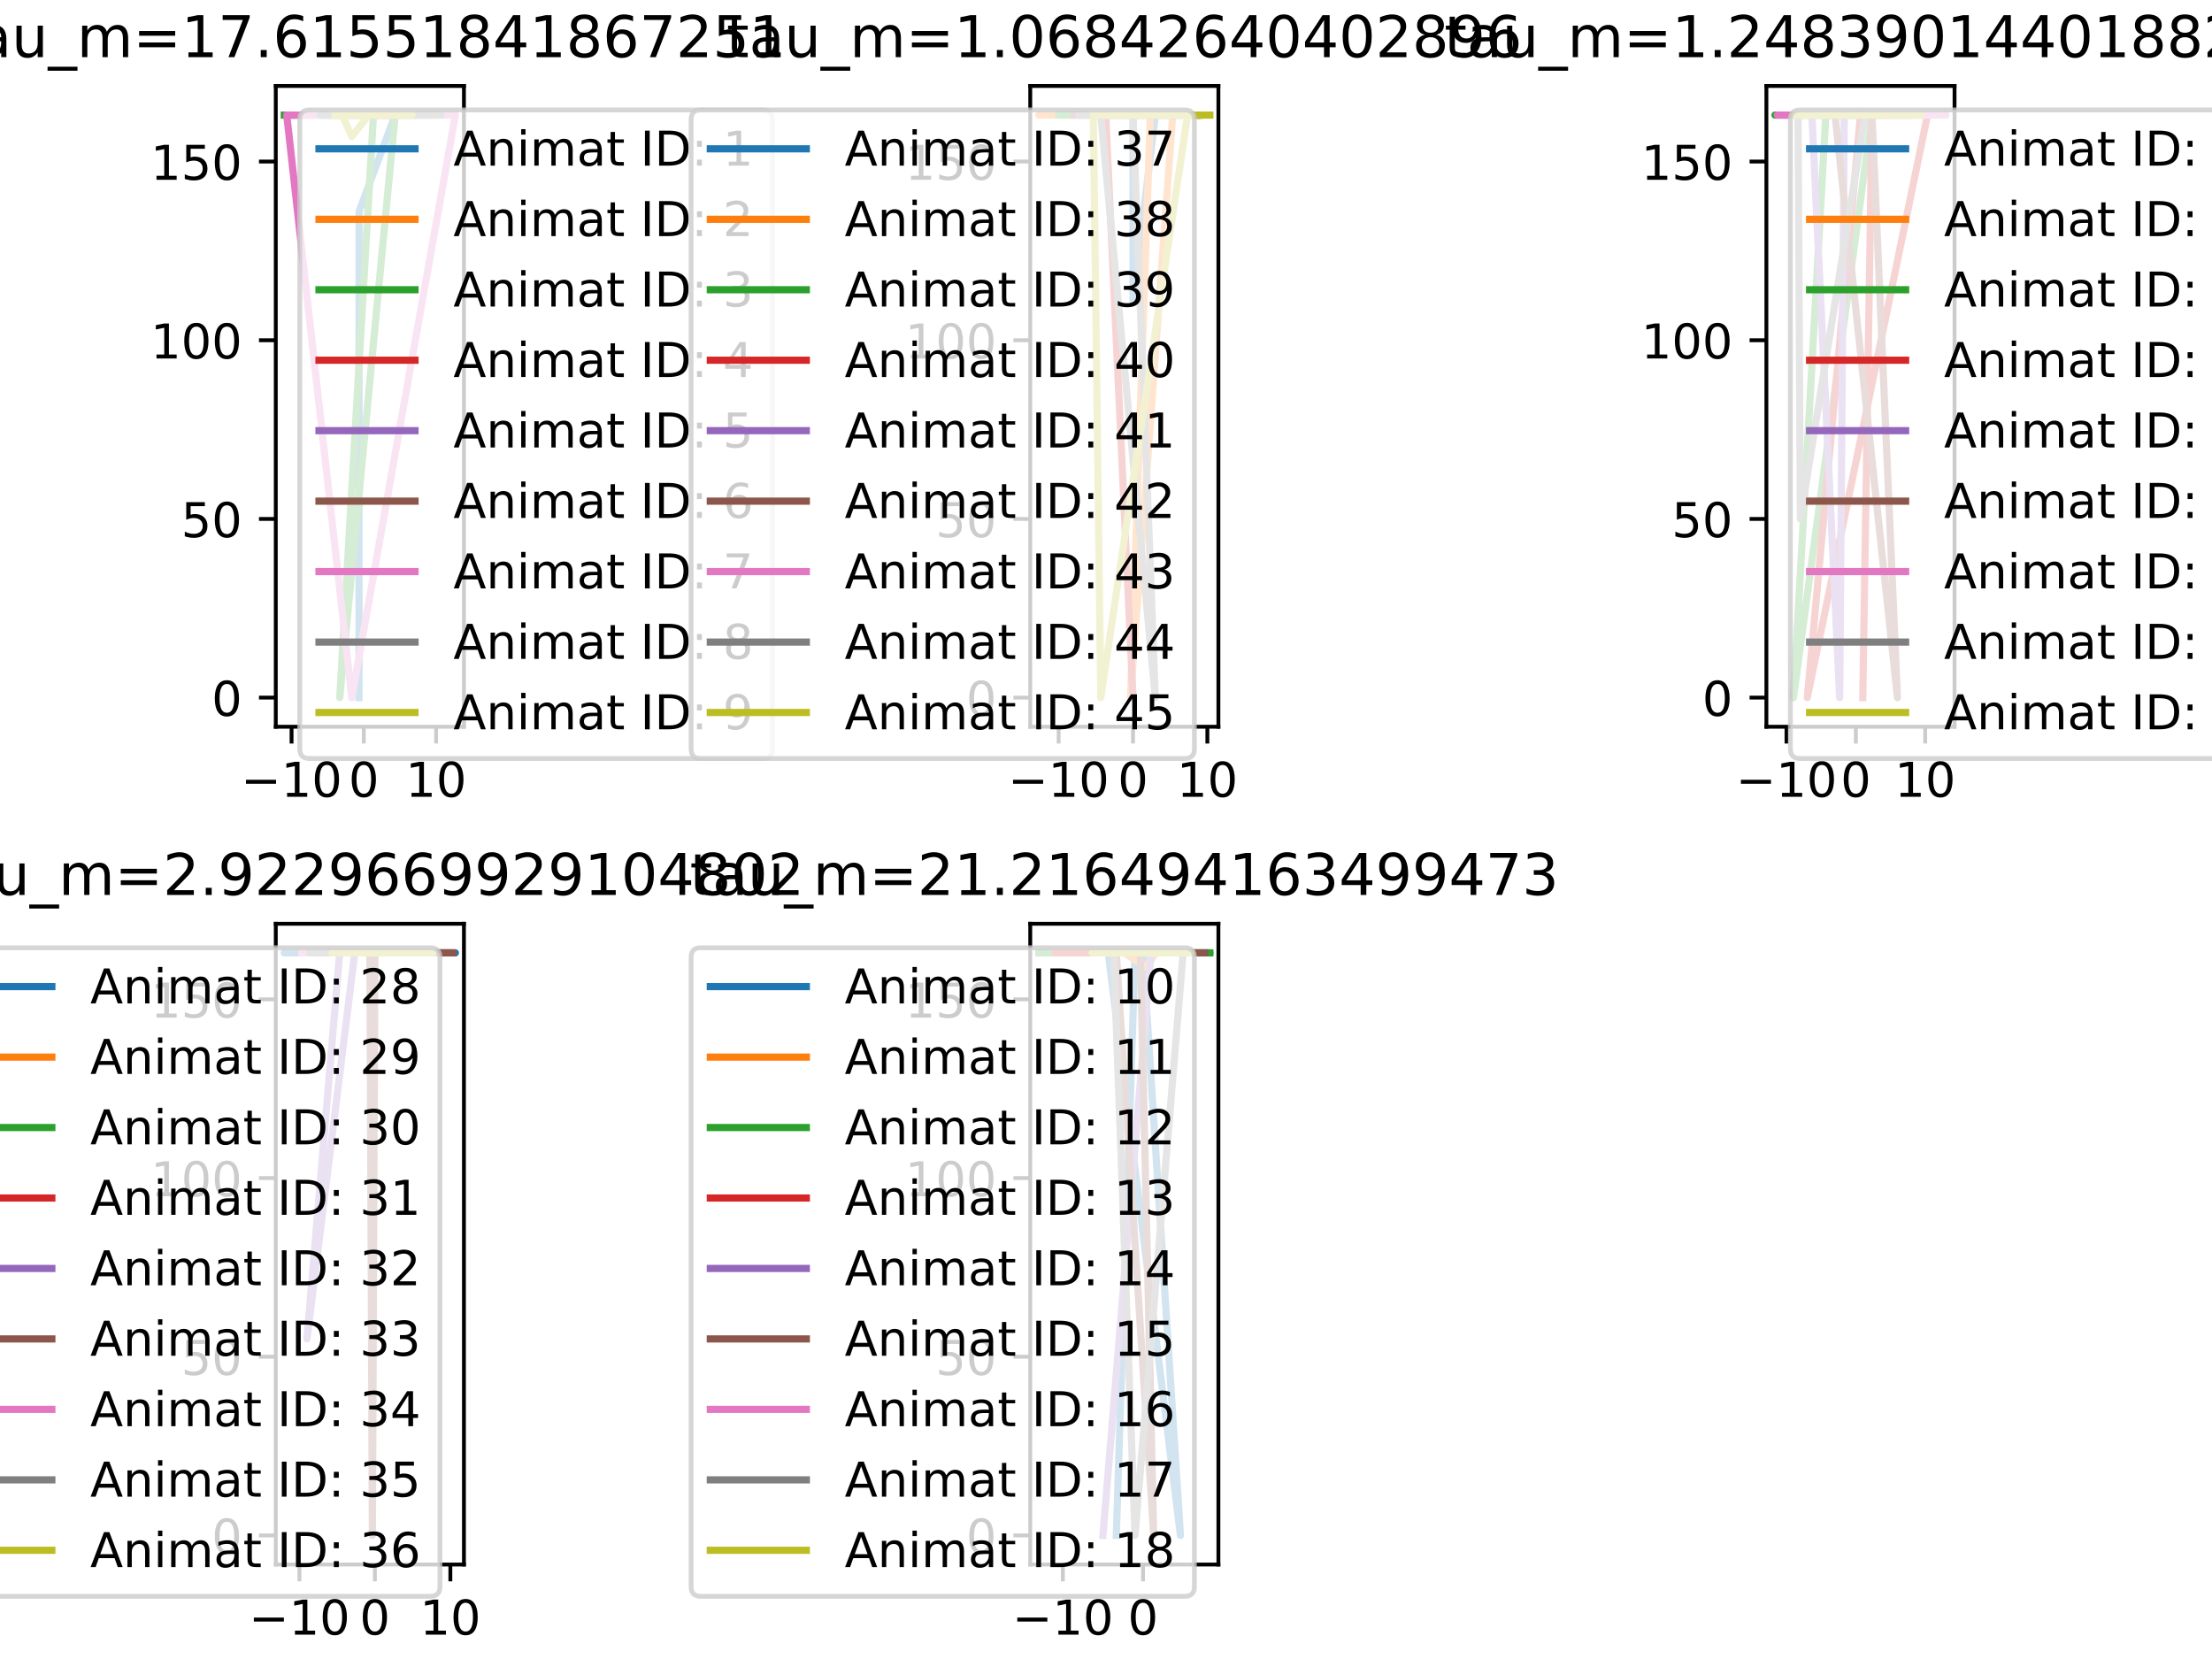 <?xml version="1.0" encoding="utf-8" standalone="no"?>
<!DOCTYPE svg PUBLIC "-//W3C//DTD SVG 1.1//EN"
  "http://www.w3.org/Graphics/SVG/1.1/DTD/svg11.dtd">
<!-- Created with matplotlib (https://matplotlib.org/) -->
<svg height="345.6pt" version="1.1" viewBox="0 0 460.8 345.6" width="460.8pt" xmlns="http://www.w3.org/2000/svg" xmlns:xlink="http://www.w3.org/1999/xlink">
 <defs>
  <style type="text/css">
*{stroke-linecap:butt;stroke-linejoin:round;}
  </style>
 </defs>
 <g id="figure_1">
  <g id="patch_1">
   <path d="M 0 345.6 
L 460.8 345.6 
L 460.8 0 
L 0 0 
z
" style="fill:#ffffff;"/>
  </g>
  <g id="axes_1">
   <g id="patch_2">
    <path d="M 57.451 151.394 
L 96.646 151.394 
L 96.646 17.906 
L 57.451 17.906 
z
" style="fill:#ffffff;"/>
   </g>
   <g id="matplotlib.axis_1">
    <g id="xtick_1">
     <g id="line2d_1">
      <defs>
       <path d="M 0 0 
L 0 3.5 
" id="m2219b74ddf" style="stroke:#000000;stroke-width:0.8;"/>
      </defs>
      <g>
       <use style="stroke:#000000;stroke-width:0.8;" x="60.738" xlink:href="#m2219b74ddf" y="151.394"/>
      </g>
     </g>
     <g id="text_1">
      <!-- −10 -->
      <defs>
       <path d="M 10.594 35.5 
L 73.188 35.5 
L 73.188 27.203 
L 10.594 27.203 
z
" id="DejaVuSans-8722"/>
       <path d="M 12.406 8.297 
L 28.516 8.297 
L 28.516 63.922 
L 10.984 60.406 
L 10.984 69.391 
L 28.422 72.906 
L 38.281 72.906 
L 38.281 8.297 
L 54.391 8.297 
L 54.391 0 
L 12.406 0 
z
" id="DejaVuSans-49"/>
       <path d="M 31.781 66.406 
Q 24.172 66.406 20.328 58.906 
Q 16.5 51.422 16.5 36.375 
Q 16.5 21.391 20.328 13.891 
Q 24.172 6.391 31.781 6.391 
Q 39.453 6.391 43.281 13.891 
Q 47.125 21.391 47.125 36.375 
Q 47.125 51.422 43.281 58.906 
Q 39.453 66.406 31.781 66.406 
z
M 31.781 74.219 
Q 44.047 74.219 50.516 64.516 
Q 56.984 54.828 56.984 36.375 
Q 56.984 17.969 50.516 8.266 
Q 44.047 -1.422 31.781 -1.422 
Q 19.531 -1.422 13.062 8.266 
Q 6.594 17.969 6.594 36.375 
Q 6.594 54.828 13.062 64.516 
Q 19.531 74.219 31.781 74.219 
z
" id="DejaVuSans-48"/>
      </defs>
      <g transform="translate(50.185 165.992)scale(0.1 -0.1)">
       <use xlink:href="#DejaVuSans-8722"/>
       <use x="83.789" xlink:href="#DejaVuSans-49"/>
       <use x="147.412" xlink:href="#DejaVuSans-48"/>
      </g>
     </g>
    </g>
    <g id="xtick_2">
     <g id="line2d_2">
      <g>
       <use style="stroke:#000000;stroke-width:0.8;" x="75.794" xlink:href="#m2219b74ddf" y="151.394"/>
      </g>
     </g>
     <g id="text_2">
      <!-- 0 -->
      <g transform="translate(72.613 165.992)scale(0.1 -0.1)">
       <use xlink:href="#DejaVuSans-48"/>
      </g>
     </g>
    </g>
    <g id="xtick_3">
     <g id="line2d_3">
      <g>
       <use style="stroke:#000000;stroke-width:0.8;" x="90.85" xlink:href="#m2219b74ddf" y="151.394"/>
      </g>
     </g>
     <g id="text_3">
      <!-- 10 -->
      <g transform="translate(84.487 165.992)scale(0.1 -0.1)">
       <use xlink:href="#DejaVuSans-49"/>
       <use x="63.623" xlink:href="#DejaVuSans-48"/>
      </g>
     </g>
    </g>
   </g>
   <g id="matplotlib.axis_2">
    <g id="ytick_1">
     <g id="line2d_4">
      <defs>
       <path d="M 0 0 
L -3.5 0 
" id="m08957b3fd7" style="stroke:#000000;stroke-width:0.8;"/>
      </defs>
      <g>
       <use style="stroke:#000000;stroke-width:0.8;" x="57.451" xlink:href="#m08957b3fd7" y="145.326"/>
      </g>
     </g>
     <g id="text_4">
      <!-- 0 -->
      <g transform="translate(44.088 149.125)scale(0.1 -0.1)">
       <use xlink:href="#DejaVuSans-48"/>
      </g>
     </g>
    </g>
    <g id="ytick_2">
     <g id="line2d_5">
      <g>
       <use style="stroke:#000000;stroke-width:0.8;" x="57.451" xlink:href="#m08957b3fd7" y="108.102"/>
      </g>
     </g>
     <g id="text_5">
      <!-- 50 -->
      <defs>
       <path d="M 10.797 72.906 
L 49.516 72.906 
L 49.516 64.594 
L 19.828 64.594 
L 19.828 46.734 
Q 21.969 47.469 24.109 47.828 
Q 26.266 48.188 28.422 48.188 
Q 40.625 48.188 47.75 41.5 
Q 54.891 34.812 54.891 23.391 
Q 54.891 11.625 47.562 5.094 
Q 40.234 -1.422 26.906 -1.422 
Q 22.312 -1.422 17.547 -0.641 
Q 12.797 0.141 7.719 1.703 
L 7.719 11.625 
Q 12.109 9.234 16.797 8.062 
Q 21.484 6.891 26.703 6.891 
Q 35.156 6.891 40.078 11.328 
Q 45.016 15.766 45.016 23.391 
Q 45.016 31 40.078 35.438 
Q 35.156 39.891 26.703 39.891 
Q 22.75 39.891 18.812 39.016 
Q 14.891 38.141 10.797 36.281 
z
" id="DejaVuSans-53"/>
      </defs>
      <g transform="translate(37.726 111.901)scale(0.1 -0.1)">
       <use xlink:href="#DejaVuSans-53"/>
       <use x="63.623" xlink:href="#DejaVuSans-48"/>
      </g>
     </g>
    </g>
    <g id="ytick_3">
     <g id="line2d_6">
      <g>
       <use style="stroke:#000000;stroke-width:0.8;" x="57.451" xlink:href="#m08957b3fd7" y="70.877"/>
      </g>
     </g>
     <g id="text_6">
      <!-- 100 -->
      <g transform="translate(31.363 74.676)scale(0.1 -0.1)">
       <use xlink:href="#DejaVuSans-49"/>
       <use x="63.623" xlink:href="#DejaVuSans-48"/>
       <use x="127.246" xlink:href="#DejaVuSans-48"/>
      </g>
     </g>
    </g>
    <g id="ytick_4">
     <g id="line2d_7">
      <g>
       <use style="stroke:#000000;stroke-width:0.8;" x="57.451" xlink:href="#m08957b3fd7" y="33.652"/>
      </g>
     </g>
     <g id="text_7">
      <!-- 150 -->
      <g transform="translate(31.363 37.452)scale(0.1 -0.1)">
       <use xlink:href="#DejaVuSans-49"/>
       <use x="63.623" xlink:href="#DejaVuSans-53"/>
       <use x="127.246" xlink:href="#DejaVuSans-48"/>
      </g>
     </g>
    </g>
   </g>
   <g id="line2d_8">
    <path clip-path="url(#pf6a4c775d6)" d="M 74.79 145.326 
L 74.79 44.075 
L 82.318 23.974 
L 80.311 23.974 
L 77.299 23.974 
L 68.768 23.974 
L 90.348 23.974 
L 71.277 23.974 
L 82.318 23.974 
L 80.813 23.974 
" style="fill:none;stroke:#1f77b4;stroke-linecap:square;stroke-width:1.5;"/>
   </g>
   <g id="line2d_9">
    <path clip-path="url(#pf6a4c775d6)" d="M 82.82 23.974 
L 72.783 23.974 
L 79.809 23.974 
L 84.326 23.974 
L 85.831 23.974 
L 76.296 23.974 
L 72.281 23.974 
L 75.794 23.974 
L 70.775 23.974 
L 69.27 23.974 
" style="fill:none;stroke:#ff7f0e;stroke-linecap:square;stroke-width:1.5;"/>
   </g>
   <g id="line2d_10">
    <path clip-path="url(#pf6a4c775d6)" d="M 59.232 23.974 
L 60.738 23.974 
L 69.771 23.974 
L 64.251 23.974 
L 70.273 23.974 
L 82.318 23.974 
L 70.775 145.326 
L 77.801 23.974 
L 83.824 23.974 
L 71.277 23.974 
" style="fill:none;stroke:#2ca02c;stroke-linecap:square;stroke-width:1.5;"/>
   </g>
   <g id="line2d_11">
    <path clip-path="url(#pf6a4c775d6)" d="M 75.292 23.974 
L 75.292 23.974 
L 79.307 23.974 
L 78.805 23.974 
L 73.786 23.974 
L 69.27 23.974 
L 84.827 23.974 
L 69.771 23.974 
L 79.307 23.974 
L 82.82 23.974 
" style="fill:none;stroke:#d62728;stroke-linecap:square;stroke-width:1.5;"/>
   </g>
   <g id="line2d_12">
    <path clip-path="url(#pf6a4c775d6)" d="M 59.734 23.974 
L 80.813 23.974 
L 63.247 23.974 
L 75.794 23.974 
L 81.816 23.974 
L 80.813 23.974 
L 75.292 23.974 
L 82.82 23.974 
L 71.779 23.974 
L 74.79 23.974 
" style="fill:none;stroke:#9467bd;stroke-linecap:square;stroke-width:1.5;"/>
   </g>
   <g id="line2d_13">
    <path clip-path="url(#pf6a4c775d6)" d="M 80.813 23.974 
L 78.303 23.974 
L 67.262 23.974 
L 69.27 23.974 
L 69.771 23.974 
L 74.79 23.974 
L 78.303 23.974 
L 69.27 23.974 
L 77.801 23.974 
L 85.831 23.974 
" style="fill:none;stroke:#8c564b;stroke-linecap:square;stroke-width:1.5;"/>
   </g>
   <g id="line2d_14">
    <path clip-path="url(#pf6a4c775d6)" d="M 68.768 23.974 
L 94.865 23.974 
L 73.284 145.326 
L 59.734 23.974 
L 76.296 23.974 
L 73.786 23.974 
L 76.296 23.974 
L 86.333 23.974 
L 73.284 23.974 
L 78.303 23.974 
" style="fill:none;stroke:#e377c2;stroke-linecap:square;stroke-width:1.5;"/>
   </g>
   <g id="line2d_15">
    <path clip-path="url(#pf6a4c775d6)" d="M 72.783 23.974 
L 72.281 23.974 
L 87.337 23.974 
L 66.76 23.974 
L 91.854 23.974 
L 67.764 23.974 
L 70.273 23.974 
L 75.292 23.974 
L 73.786 23.974 
L 89.846 23.974 
" style="fill:none;stroke:#7f7f7f;stroke-linecap:square;stroke-width:1.5;"/>
   </g>
   <g id="line2d_16">
    <path clip-path="url(#pf6a4c775d6)" d="M 82.82 23.974 
L 71.277 23.974 
L 73.284 28.441 
L 76.798 23.974 
L 72.783 23.974 
L 73.786 23.974 
L 74.288 23.974 
L 69.771 23.974 
L 85.831 23.974 
L 69.771 23.974 
" style="fill:none;stroke:#bcbd22;stroke-linecap:square;stroke-width:1.5;"/>
   </g>
   <g id="patch_3">
    <path d="M 57.451 151.394 
L 57.451 17.906 
" style="fill:none;stroke:#000000;stroke-linecap:square;stroke-linejoin:miter;stroke-width:0.8;"/>
   </g>
   <g id="patch_4">
    <path d="M 96.646 151.394 
L 96.646 17.906 
" style="fill:none;stroke:#000000;stroke-linecap:square;stroke-linejoin:miter;stroke-width:0.8;"/>
   </g>
   <g id="patch_5">
    <path d="M 57.451 151.394 
L 96.646 151.394 
" style="fill:none;stroke:#000000;stroke-linecap:square;stroke-linejoin:miter;stroke-width:0.8;"/>
   </g>
   <g id="patch_6">
    <path d="M 57.451 17.906 
L 96.646 17.906 
" style="fill:none;stroke:#000000;stroke-linecap:square;stroke-linejoin:miter;stroke-width:0.8;"/>
   </g>
   <g id="text_8">
    <!-- tau_m=17.61551841867251 -->
    <defs>
     <path d="M 18.312 70.219 
L 18.312 54.688 
L 36.812 54.688 
L 36.812 47.703 
L 18.312 47.703 
L 18.312 18.016 
Q 18.312 11.328 20.141 9.422 
Q 21.969 7.516 27.594 7.516 
L 36.812 7.516 
L 36.812 0 
L 27.594 0 
Q 17.188 0 13.234 3.875 
Q 9.281 7.766 9.281 18.016 
L 9.281 47.703 
L 2.688 47.703 
L 2.688 54.688 
L 9.281 54.688 
L 9.281 70.219 
z
" id="DejaVuSans-116"/>
     <path d="M 34.281 27.484 
Q 23.391 27.484 19.188 25 
Q 14.984 22.516 14.984 16.5 
Q 14.984 11.719 18.141 8.906 
Q 21.297 6.109 26.703 6.109 
Q 34.188 6.109 38.703 11.406 
Q 43.219 16.703 43.219 25.484 
L 43.219 27.484 
z
M 52.203 31.203 
L 52.203 0 
L 43.219 0 
L 43.219 8.297 
Q 40.141 3.328 35.547 0.953 
Q 30.953 -1.422 24.312 -1.422 
Q 15.922 -1.422 10.953 3.297 
Q 6 8.016 6 15.922 
Q 6 25.141 12.172 29.828 
Q 18.359 34.516 30.609 34.516 
L 43.219 34.516 
L 43.219 35.406 
Q 43.219 41.609 39.141 45 
Q 35.062 48.391 27.688 48.391 
Q 23 48.391 18.547 47.266 
Q 14.109 46.141 10.016 43.891 
L 10.016 52.203 
Q 14.938 54.109 19.578 55.047 
Q 24.219 56 28.609 56 
Q 40.484 56 46.344 49.844 
Q 52.203 43.703 52.203 31.203 
z
" id="DejaVuSans-97"/>
     <path d="M 8.5 21.578 
L 8.5 54.688 
L 17.484 54.688 
L 17.484 21.922 
Q 17.484 14.156 20.5 10.266 
Q 23.531 6.391 29.594 6.391 
Q 36.859 6.391 41.078 11.031 
Q 45.312 15.672 45.312 23.688 
L 45.312 54.688 
L 54.297 54.688 
L 54.297 0 
L 45.312 0 
L 45.312 8.406 
Q 42.047 3.422 37.719 1 
Q 33.406 -1.422 27.688 -1.422 
Q 18.266 -1.422 13.375 4.438 
Q 8.5 10.297 8.5 21.578 
z
M 31.109 56 
z
" id="DejaVuSans-117"/>
     <path d="M 50.984 -16.609 
L 50.984 -23.578 
L -0.984 -23.578 
L -0.984 -16.609 
z
" id="DejaVuSans-95"/>
     <path d="M 52 44.188 
Q 55.375 50.25 60.062 53.125 
Q 64.75 56 71.094 56 
Q 79.641 56 84.281 50.016 
Q 88.922 44.047 88.922 33.016 
L 88.922 0 
L 79.891 0 
L 79.891 32.719 
Q 79.891 40.578 77.094 44.375 
Q 74.312 48.188 68.609 48.188 
Q 61.625 48.188 57.562 43.547 
Q 53.516 38.922 53.516 30.906 
L 53.516 0 
L 44.484 0 
L 44.484 32.719 
Q 44.484 40.625 41.703 44.406 
Q 38.922 48.188 33.109 48.188 
Q 26.219 48.188 22.156 43.531 
Q 18.109 38.875 18.109 30.906 
L 18.109 0 
L 9.078 0 
L 9.078 54.688 
L 18.109 54.688 
L 18.109 46.188 
Q 21.188 51.219 25.484 53.609 
Q 29.781 56 35.688 56 
Q 41.656 56 45.828 52.969 
Q 50 49.953 52 44.188 
z
" id="DejaVuSans-109"/>
     <path d="M 10.594 45.406 
L 73.188 45.406 
L 73.188 37.203 
L 10.594 37.203 
z
M 10.594 25.484 
L 73.188 25.484 
L 73.188 17.188 
L 10.594 17.188 
z
" id="DejaVuSans-61"/>
     <path d="M 8.203 72.906 
L 55.078 72.906 
L 55.078 68.703 
L 28.609 0 
L 18.312 0 
L 43.219 64.594 
L 8.203 64.594 
z
" id="DejaVuSans-55"/>
     <path d="M 10.688 12.406 
L 21 12.406 
L 21 0 
L 10.688 0 
z
" id="DejaVuSans-46"/>
     <path d="M 33.016 40.375 
Q 26.375 40.375 22.484 35.828 
Q 18.609 31.297 18.609 23.391 
Q 18.609 15.531 22.484 10.953 
Q 26.375 6.391 33.016 6.391 
Q 39.656 6.391 43.531 10.953 
Q 47.406 15.531 47.406 23.391 
Q 47.406 31.297 43.531 35.828 
Q 39.656 40.375 33.016 40.375 
z
M 52.594 71.297 
L 52.594 62.312 
Q 48.875 64.062 45.094 64.984 
Q 41.312 65.922 37.594 65.922 
Q 27.828 65.922 22.672 59.328 
Q 17.531 52.734 16.797 39.406 
Q 19.672 43.656 24.016 45.922 
Q 28.375 48.188 33.594 48.188 
Q 44.578 48.188 50.953 41.516 
Q 57.328 34.859 57.328 23.391 
Q 57.328 12.156 50.688 5.359 
Q 44.047 -1.422 33.016 -1.422 
Q 20.359 -1.422 13.672 8.266 
Q 6.984 17.969 6.984 36.375 
Q 6.984 53.656 15.188 63.938 
Q 23.391 74.219 37.203 74.219 
Q 40.922 74.219 44.703 73.484 
Q 48.484 72.75 52.594 71.297 
z
" id="DejaVuSans-54"/>
     <path d="M 31.781 34.625 
Q 24.75 34.625 20.719 30.859 
Q 16.703 27.094 16.703 20.516 
Q 16.703 13.922 20.719 10.156 
Q 24.75 6.391 31.781 6.391 
Q 38.812 6.391 42.859 10.172 
Q 46.922 13.969 46.922 20.516 
Q 46.922 27.094 42.891 30.859 
Q 38.875 34.625 31.781 34.625 
z
M 21.922 38.812 
Q 15.578 40.375 12.031 44.719 
Q 8.5 49.078 8.5 55.328 
Q 8.5 64.062 14.719 69.141 
Q 20.953 74.219 31.781 74.219 
Q 42.672 74.219 48.875 69.141 
Q 55.078 64.062 55.078 55.328 
Q 55.078 49.078 51.531 44.719 
Q 48 40.375 41.703 38.812 
Q 48.828 37.156 52.797 32.312 
Q 56.781 27.484 56.781 20.516 
Q 56.781 9.906 50.312 4.234 
Q 43.844 -1.422 31.781 -1.422 
Q 19.734 -1.422 13.25 4.234 
Q 6.781 9.906 6.781 20.516 
Q 6.781 27.484 10.781 32.312 
Q 14.797 37.156 21.922 38.812 
z
M 18.312 54.391 
Q 18.312 48.734 21.844 45.562 
Q 25.391 42.391 31.781 42.391 
Q 38.141 42.391 41.719 45.562 
Q 45.312 48.734 45.312 54.391 
Q 45.312 60.062 41.719 63.234 
Q 38.141 66.406 31.781 66.406 
Q 25.391 66.406 21.844 63.234 
Q 18.312 60.062 18.312 54.391 
z
" id="DejaVuSans-56"/>
     <path d="M 37.797 64.312 
L 12.891 25.391 
L 37.797 25.391 
z
M 35.203 72.906 
L 47.609 72.906 
L 47.609 25.391 
L 58.016 25.391 
L 58.016 17.188 
L 47.609 17.188 
L 47.609 0 
L 37.797 0 
L 37.797 17.188 
L 4.891 17.188 
L 4.891 26.703 
z
" id="DejaVuSans-52"/>
     <path d="M 19.188 8.297 
L 53.609 8.297 
L 53.609 0 
L 7.328 0 
L 7.328 8.297 
Q 12.938 14.109 22.625 23.891 
Q 32.328 33.688 34.812 36.531 
Q 39.547 41.844 41.422 45.531 
Q 43.312 49.219 43.312 52.781 
Q 43.312 58.594 39.234 62.25 
Q 35.156 65.922 28.609 65.922 
Q 23.969 65.922 18.812 64.312 
Q 13.672 62.703 7.812 59.422 
L 7.812 69.391 
Q 13.766 71.781 18.938 73 
Q 24.125 74.219 28.422 74.219 
Q 39.75 74.219 46.484 68.547 
Q 53.219 62.891 53.219 53.422 
Q 53.219 48.922 51.531 44.891 
Q 49.859 40.875 45.406 35.406 
Q 44.188 33.984 37.641 27.219 
Q 31.109 20.453 19.188 8.297 
z
" id="DejaVuSans-50"/>
    </defs>
    <g transform="translate(-9.642 11.906)scale(0.12 -0.12)">
     <use xlink:href="#DejaVuSans-116"/>
     <use x="39.209" xlink:href="#DejaVuSans-97"/>
     <use x="100.488" xlink:href="#DejaVuSans-117"/>
     <use x="163.867" xlink:href="#DejaVuSans-95"/>
     <use x="213.867" xlink:href="#DejaVuSans-109"/>
     <use x="311.279" xlink:href="#DejaVuSans-61"/>
     <use x="395.068" xlink:href="#DejaVuSans-49"/>
     <use x="458.691" xlink:href="#DejaVuSans-55"/>
     <use x="522.314" xlink:href="#DejaVuSans-46"/>
     <use x="554.102" xlink:href="#DejaVuSans-54"/>
     <use x="617.725" xlink:href="#DejaVuSans-49"/>
     <use x="681.348" xlink:href="#DejaVuSans-53"/>
     <use x="744.971" xlink:href="#DejaVuSans-53"/>
     <use x="808.594" xlink:href="#DejaVuSans-49"/>
     <use x="872.217" xlink:href="#DejaVuSans-56"/>
     <use x="935.84" xlink:href="#DejaVuSans-52"/>
     <use x="999.463" xlink:href="#DejaVuSans-49"/>
     <use x="1063.086" xlink:href="#DejaVuSans-56"/>
     <use x="1126.709" xlink:href="#DejaVuSans-54"/>
     <use x="1190.332" xlink:href="#DejaVuSans-55"/>
     <use x="1253.955" xlink:href="#DejaVuSans-50"/>
     <use x="1317.578" xlink:href="#DejaVuSans-53"/>
     <use x="1381.201" xlink:href="#DejaVuSans-49"/>
    </g>
   </g>
   <g id="legend_1">
    <g id="patch_7">
     <path d="M 64.451 158.01 
L 158.933 158.01 
Q 160.933 158.01 160.933 156.01 
L 160.933 24.906 
Q 160.933 22.906 158.933 22.906 
L 64.451 22.906 
Q 62.451 22.906 62.451 24.906 
L 62.451 156.01 
Q 62.451 158.01 64.451 158.01 
z
" style="fill:#ffffff;opacity:0.8;stroke:#cccccc;stroke-linejoin:miter;"/>
    </g>
    <g id="line2d_17">
     <path d="M 66.451 31.005 
L 86.451 31.005 
" style="fill:none;stroke:#1f77b4;stroke-linecap:square;stroke-width:1.5;"/>
    </g>
    <g id="line2d_18"/>
    <g id="text_9">
     <!-- Animat ID: 1 -->
     <defs>
      <path d="M 34.188 63.188 
L 20.797 26.906 
L 47.609 26.906 
z
M 28.609 72.906 
L 39.797 72.906 
L 67.578 0 
L 57.328 0 
L 50.688 18.703 
L 17.828 18.703 
L 11.188 0 
L 0.781 0 
z
" id="DejaVuSans-65"/>
      <path d="M 54.891 33.016 
L 54.891 0 
L 45.906 0 
L 45.906 32.719 
Q 45.906 40.484 42.875 44.328 
Q 39.844 48.188 33.797 48.188 
Q 26.516 48.188 22.312 43.547 
Q 18.109 38.922 18.109 30.906 
L 18.109 0 
L 9.078 0 
L 9.078 54.688 
L 18.109 54.688 
L 18.109 46.188 
Q 21.344 51.125 25.703 53.562 
Q 30.078 56 35.797 56 
Q 45.219 56 50.047 50.172 
Q 54.891 44.344 54.891 33.016 
z
" id="DejaVuSans-110"/>
      <path d="M 9.422 54.688 
L 18.406 54.688 
L 18.406 0 
L 9.422 0 
z
M 9.422 75.984 
L 18.406 75.984 
L 18.406 64.594 
L 9.422 64.594 
z
" id="DejaVuSans-105"/>
      <path id="DejaVuSans-32"/>
      <path d="M 9.812 72.906 
L 19.672 72.906 
L 19.672 0 
L 9.812 0 
z
" id="DejaVuSans-73"/>
      <path d="M 19.672 64.797 
L 19.672 8.109 
L 31.594 8.109 
Q 46.688 8.109 53.688 14.938 
Q 60.688 21.781 60.688 36.531 
Q 60.688 51.172 53.688 57.984 
Q 46.688 64.797 31.594 64.797 
z
M 9.812 72.906 
L 30.078 72.906 
Q 51.266 72.906 61.172 64.094 
Q 71.094 55.281 71.094 36.531 
Q 71.094 17.672 61.125 8.828 
Q 51.172 0 30.078 0 
L 9.812 0 
z
" id="DejaVuSans-68"/>
      <path d="M 11.719 12.406 
L 22.016 12.406 
L 22.016 0 
L 11.719 0 
z
M 11.719 51.703 
L 22.016 51.703 
L 22.016 39.312 
L 11.719 39.312 
z
" id="DejaVuSans-58"/>
     </defs>
     <g transform="translate(94.451 34.505)scale(0.1 -0.1)">
      <use xlink:href="#DejaVuSans-65"/>
      <use x="68.408" xlink:href="#DejaVuSans-110"/>
      <use x="131.787" xlink:href="#DejaVuSans-105"/>
      <use x="159.57" xlink:href="#DejaVuSans-109"/>
      <use x="256.982" xlink:href="#DejaVuSans-97"/>
      <use x="318.262" xlink:href="#DejaVuSans-116"/>
      <use x="357.471" xlink:href="#DejaVuSans-32"/>
      <use x="389.258" xlink:href="#DejaVuSans-73"/>
      <use x="418.75" xlink:href="#DejaVuSans-68"/>
      <use x="495.752" xlink:href="#DejaVuSans-58"/>
      <use x="529.443" xlink:href="#DejaVuSans-32"/>
      <use x="561.23" xlink:href="#DejaVuSans-49"/>
     </g>
    </g>
    <g id="line2d_19">
     <path d="M 66.451 45.683 
L 86.451 45.683 
" style="fill:none;stroke:#ff7f0e;stroke-linecap:square;stroke-width:1.5;"/>
    </g>
    <g id="line2d_20"/>
    <g id="text_10">
     <!-- Animat ID: 2 -->
     <g transform="translate(94.451 49.183)scale(0.1 -0.1)">
      <use xlink:href="#DejaVuSans-65"/>
      <use x="68.408" xlink:href="#DejaVuSans-110"/>
      <use x="131.787" xlink:href="#DejaVuSans-105"/>
      <use x="159.57" xlink:href="#DejaVuSans-109"/>
      <use x="256.982" xlink:href="#DejaVuSans-97"/>
      <use x="318.262" xlink:href="#DejaVuSans-116"/>
      <use x="357.471" xlink:href="#DejaVuSans-32"/>
      <use x="389.258" xlink:href="#DejaVuSans-73"/>
      <use x="418.75" xlink:href="#DejaVuSans-68"/>
      <use x="495.752" xlink:href="#DejaVuSans-58"/>
      <use x="529.443" xlink:href="#DejaVuSans-32"/>
      <use x="561.23" xlink:href="#DejaVuSans-50"/>
     </g>
    </g>
    <g id="line2d_21">
     <path d="M 66.451 60.361 
L 86.451 60.361 
" style="fill:none;stroke:#2ca02c;stroke-linecap:square;stroke-width:1.5;"/>
    </g>
    <g id="line2d_22"/>
    <g id="text_11">
     <!-- Animat ID: 3 -->
     <defs>
      <path d="M 40.578 39.312 
Q 47.656 37.797 51.625 33 
Q 55.609 28.219 55.609 21.188 
Q 55.609 10.406 48.188 4.484 
Q 40.766 -1.422 27.094 -1.422 
Q 22.516 -1.422 17.656 -0.516 
Q 12.797 0.391 7.625 2.203 
L 7.625 11.719 
Q 11.719 9.328 16.594 8.109 
Q 21.484 6.891 26.812 6.891 
Q 36.078 6.891 40.938 10.547 
Q 45.797 14.203 45.797 21.188 
Q 45.797 27.641 41.281 31.266 
Q 36.766 34.906 28.719 34.906 
L 20.219 34.906 
L 20.219 43.016 
L 29.109 43.016 
Q 36.375 43.016 40.234 45.922 
Q 44.094 48.828 44.094 54.297 
Q 44.094 59.906 40.109 62.906 
Q 36.141 65.922 28.719 65.922 
Q 24.656 65.922 20.016 65.031 
Q 15.375 64.156 9.812 62.312 
L 9.812 71.094 
Q 15.438 72.656 20.344 73.438 
Q 25.25 74.219 29.594 74.219 
Q 40.828 74.219 47.359 69.109 
Q 53.906 64.016 53.906 55.328 
Q 53.906 49.266 50.438 45.094 
Q 46.969 40.922 40.578 39.312 
z
" id="DejaVuSans-51"/>
     </defs>
     <g transform="translate(94.451 63.861)scale(0.1 -0.1)">
      <use xlink:href="#DejaVuSans-65"/>
      <use x="68.408" xlink:href="#DejaVuSans-110"/>
      <use x="131.787" xlink:href="#DejaVuSans-105"/>
      <use x="159.57" xlink:href="#DejaVuSans-109"/>
      <use x="256.982" xlink:href="#DejaVuSans-97"/>
      <use x="318.262" xlink:href="#DejaVuSans-116"/>
      <use x="357.471" xlink:href="#DejaVuSans-32"/>
      <use x="389.258" xlink:href="#DejaVuSans-73"/>
      <use x="418.75" xlink:href="#DejaVuSans-68"/>
      <use x="495.752" xlink:href="#DejaVuSans-58"/>
      <use x="529.443" xlink:href="#DejaVuSans-32"/>
      <use x="561.23" xlink:href="#DejaVuSans-51"/>
     </g>
    </g>
    <g id="line2d_23">
     <path d="M 66.451 75.039 
L 86.451 75.039 
" style="fill:none;stroke:#d62728;stroke-linecap:square;stroke-width:1.5;"/>
    </g>
    <g id="line2d_24"/>
    <g id="text_12">
     <!-- Animat ID: 4 -->
     <g transform="translate(94.451 78.539)scale(0.1 -0.1)">
      <use xlink:href="#DejaVuSans-65"/>
      <use x="68.408" xlink:href="#DejaVuSans-110"/>
      <use x="131.787" xlink:href="#DejaVuSans-105"/>
      <use x="159.57" xlink:href="#DejaVuSans-109"/>
      <use x="256.982" xlink:href="#DejaVuSans-97"/>
      <use x="318.262" xlink:href="#DejaVuSans-116"/>
      <use x="357.471" xlink:href="#DejaVuSans-32"/>
      <use x="389.258" xlink:href="#DejaVuSans-73"/>
      <use x="418.75" xlink:href="#DejaVuSans-68"/>
      <use x="495.752" xlink:href="#DejaVuSans-58"/>
      <use x="529.443" xlink:href="#DejaVuSans-32"/>
      <use x="561.23" xlink:href="#DejaVuSans-52"/>
     </g>
    </g>
    <g id="line2d_25">
     <path d="M 66.451 89.717 
L 86.451 89.717 
" style="fill:none;stroke:#9467bd;stroke-linecap:square;stroke-width:1.5;"/>
    </g>
    <g id="line2d_26"/>
    <g id="text_13">
     <!-- Animat ID: 5 -->
     <g transform="translate(94.451 93.217)scale(0.1 -0.1)">
      <use xlink:href="#DejaVuSans-65"/>
      <use x="68.408" xlink:href="#DejaVuSans-110"/>
      <use x="131.787" xlink:href="#DejaVuSans-105"/>
      <use x="159.57" xlink:href="#DejaVuSans-109"/>
      <use x="256.982" xlink:href="#DejaVuSans-97"/>
      <use x="318.262" xlink:href="#DejaVuSans-116"/>
      <use x="357.471" xlink:href="#DejaVuSans-32"/>
      <use x="389.258" xlink:href="#DejaVuSans-73"/>
      <use x="418.75" xlink:href="#DejaVuSans-68"/>
      <use x="495.752" xlink:href="#DejaVuSans-58"/>
      <use x="529.443" xlink:href="#DejaVuSans-32"/>
      <use x="561.23" xlink:href="#DejaVuSans-53"/>
     </g>
    </g>
    <g id="line2d_27">
     <path d="M 66.451 104.396 
L 86.451 104.396 
" style="fill:none;stroke:#8c564b;stroke-linecap:square;stroke-width:1.5;"/>
    </g>
    <g id="line2d_28"/>
    <g id="text_14">
     <!-- Animat ID: 6 -->
     <g transform="translate(94.451 107.896)scale(0.1 -0.1)">
      <use xlink:href="#DejaVuSans-65"/>
      <use x="68.408" xlink:href="#DejaVuSans-110"/>
      <use x="131.787" xlink:href="#DejaVuSans-105"/>
      <use x="159.57" xlink:href="#DejaVuSans-109"/>
      <use x="256.982" xlink:href="#DejaVuSans-97"/>
      <use x="318.262" xlink:href="#DejaVuSans-116"/>
      <use x="357.471" xlink:href="#DejaVuSans-32"/>
      <use x="389.258" xlink:href="#DejaVuSans-73"/>
      <use x="418.75" xlink:href="#DejaVuSans-68"/>
      <use x="495.752" xlink:href="#DejaVuSans-58"/>
      <use x="529.443" xlink:href="#DejaVuSans-32"/>
      <use x="561.23" xlink:href="#DejaVuSans-54"/>
     </g>
    </g>
    <g id="line2d_29">
     <path d="M 66.451 119.074 
L 86.451 119.074 
" style="fill:none;stroke:#e377c2;stroke-linecap:square;stroke-width:1.5;"/>
    </g>
    <g id="line2d_30"/>
    <g id="text_15">
     <!-- Animat ID: 7 -->
     <g transform="translate(94.451 122.574)scale(0.1 -0.1)">
      <use xlink:href="#DejaVuSans-65"/>
      <use x="68.408" xlink:href="#DejaVuSans-110"/>
      <use x="131.787" xlink:href="#DejaVuSans-105"/>
      <use x="159.57" xlink:href="#DejaVuSans-109"/>
      <use x="256.982" xlink:href="#DejaVuSans-97"/>
      <use x="318.262" xlink:href="#DejaVuSans-116"/>
      <use x="357.471" xlink:href="#DejaVuSans-32"/>
      <use x="389.258" xlink:href="#DejaVuSans-73"/>
      <use x="418.75" xlink:href="#DejaVuSans-68"/>
      <use x="495.752" xlink:href="#DejaVuSans-58"/>
      <use x="529.443" xlink:href="#DejaVuSans-32"/>
      <use x="561.23" xlink:href="#DejaVuSans-55"/>
     </g>
    </g>
    <g id="line2d_31">
     <path d="M 66.451 133.752 
L 86.451 133.752 
" style="fill:none;stroke:#7f7f7f;stroke-linecap:square;stroke-width:1.5;"/>
    </g>
    <g id="line2d_32"/>
    <g id="text_16">
     <!-- Animat ID: 8 -->
     <g transform="translate(94.451 137.252)scale(0.1 -0.1)">
      <use xlink:href="#DejaVuSans-65"/>
      <use x="68.408" xlink:href="#DejaVuSans-110"/>
      <use x="131.787" xlink:href="#DejaVuSans-105"/>
      <use x="159.57" xlink:href="#DejaVuSans-109"/>
      <use x="256.982" xlink:href="#DejaVuSans-97"/>
      <use x="318.262" xlink:href="#DejaVuSans-116"/>
      <use x="357.471" xlink:href="#DejaVuSans-32"/>
      <use x="389.258" xlink:href="#DejaVuSans-73"/>
      <use x="418.75" xlink:href="#DejaVuSans-68"/>
      <use x="495.752" xlink:href="#DejaVuSans-58"/>
      <use x="529.443" xlink:href="#DejaVuSans-32"/>
      <use x="561.23" xlink:href="#DejaVuSans-56"/>
     </g>
    </g>
    <g id="line2d_33">
     <path d="M 66.451 148.43 
L 86.451 148.43 
" style="fill:none;stroke:#bcbd22;stroke-linecap:square;stroke-width:1.5;"/>
    </g>
    <g id="line2d_34"/>
    <g id="text_17">
     <!-- Animat ID: 9 -->
     <defs>
      <path d="M 10.984 1.516 
L 10.984 10.5 
Q 14.703 8.734 18.5 7.812 
Q 22.312 6.891 25.984 6.891 
Q 35.75 6.891 40.891 13.453 
Q 46.047 20.016 46.781 33.406 
Q 43.953 29.203 39.594 26.953 
Q 35.25 24.703 29.984 24.703 
Q 19.047 24.703 12.672 31.312 
Q 6.297 37.938 6.297 49.422 
Q 6.297 60.641 12.938 67.422 
Q 19.578 74.219 30.609 74.219 
Q 43.266 74.219 49.922 64.516 
Q 56.594 54.828 56.594 36.375 
Q 56.594 19.141 48.406 8.859 
Q 40.234 -1.422 26.422 -1.422 
Q 22.703 -1.422 18.891 -0.688 
Q 15.094 0.047 10.984 1.516 
z
M 30.609 32.422 
Q 37.25 32.422 41.125 36.953 
Q 45.016 41.5 45.016 49.422 
Q 45.016 57.281 41.125 61.844 
Q 37.25 66.406 30.609 66.406 
Q 23.969 66.406 20.094 61.844 
Q 16.219 57.281 16.219 49.422 
Q 16.219 41.5 20.094 36.953 
Q 23.969 32.422 30.609 32.422 
z
" id="DejaVuSans-57"/>
     </defs>
     <g transform="translate(94.451 151.93)scale(0.1 -0.1)">
      <use xlink:href="#DejaVuSans-65"/>
      <use x="68.408" xlink:href="#DejaVuSans-110"/>
      <use x="131.787" xlink:href="#DejaVuSans-105"/>
      <use x="159.57" xlink:href="#DejaVuSans-109"/>
      <use x="256.982" xlink:href="#DejaVuSans-97"/>
      <use x="318.262" xlink:href="#DejaVuSans-116"/>
      <use x="357.471" xlink:href="#DejaVuSans-32"/>
      <use x="389.258" xlink:href="#DejaVuSans-73"/>
      <use x="418.75" xlink:href="#DejaVuSans-68"/>
      <use x="495.752" xlink:href="#DejaVuSans-58"/>
      <use x="529.443" xlink:href="#DejaVuSans-32"/>
      <use x="561.23" xlink:href="#DejaVuSans-57"/>
     </g>
    </g>
   </g>
  </g>
  <g id="axes_2">
   <g id="patch_8">
    <path d="M 214.62 325.922 
L 253.815 325.922 
L 253.815 192.434 
L 214.62 192.434 
z
" style="fill:#ffffff;"/>
   </g>
   <g id="matplotlib.axis_3">
    <g id="xtick_4">
     <g id="line2d_35">
      <g>
       <use style="stroke:#000000;stroke-width:0.8;" x="221.412" xlink:href="#m2219b74ddf" y="325.922"/>
      </g>
     </g>
     <g id="text_18">
      <!-- −10 -->
      <g transform="translate(210.86 340.52)scale(0.1 -0.1)">
       <use xlink:href="#DejaVuSans-8722"/>
       <use x="83.789" xlink:href="#DejaVuSans-49"/>
       <use x="147.412" xlink:href="#DejaVuSans-48"/>
      </g>
     </g>
    </g>
    <g id="xtick_5">
     <g id="line2d_36">
      <g>
       <use style="stroke:#000000;stroke-width:0.8;" x="238.115" xlink:href="#m2219b74ddf" y="325.922"/>
      </g>
     </g>
     <g id="text_19">
      <!-- 0 -->
      <g transform="translate(234.934 340.52)scale(0.1 -0.1)">
       <use xlink:href="#DejaVuSans-48"/>
      </g>
     </g>
    </g>
   </g>
   <g id="matplotlib.axis_4">
    <g id="ytick_5">
     <g id="line2d_37">
      <g>
       <use style="stroke:#000000;stroke-width:0.8;" x="214.62" xlink:href="#m08957b3fd7" y="319.854"/>
      </g>
     </g>
     <g id="text_20">
      <!-- 0 -->
      <g transform="translate(201.257 323.653)scale(0.1 -0.1)">
       <use xlink:href="#DejaVuSans-48"/>
      </g>
     </g>
    </g>
    <g id="ytick_6">
     <g id="line2d_38">
      <g>
       <use style="stroke:#000000;stroke-width:0.8;" x="214.62" xlink:href="#m08957b3fd7" y="282.63"/>
      </g>
     </g>
     <g id="text_21">
      <!-- 50 -->
      <g transform="translate(194.895 286.429)scale(0.1 -0.1)">
       <use xlink:href="#DejaVuSans-53"/>
       <use x="63.623" xlink:href="#DejaVuSans-48"/>
      </g>
     </g>
    </g>
    <g id="ytick_7">
     <g id="line2d_39">
      <g>
       <use style="stroke:#000000;stroke-width:0.8;" x="214.62" xlink:href="#m08957b3fd7" y="245.405"/>
      </g>
     </g>
     <g id="text_22">
      <!-- 100 -->
      <g transform="translate(188.532 249.204)scale(0.1 -0.1)">
       <use xlink:href="#DejaVuSans-49"/>
       <use x="63.623" xlink:href="#DejaVuSans-48"/>
       <use x="127.246" xlink:href="#DejaVuSans-48"/>
      </g>
     </g>
    </g>
    <g id="ytick_8">
     <g id="line2d_40">
      <g>
       <use style="stroke:#000000;stroke-width:0.8;" x="214.62" xlink:href="#m08957b3fd7" y="208.18"/>
      </g>
     </g>
     <g id="text_23">
      <!-- 150 -->
      <g transform="translate(188.532 211.98)scale(0.1 -0.1)">
       <use xlink:href="#DejaVuSans-49"/>
       <use x="63.623" xlink:href="#DejaVuSans-53"/>
       <use x="127.246" xlink:href="#DejaVuSans-48"/>
      </g>
     </g>
    </g>
   </g>
   <g id="line2d_41">
    <path clip-path="url(#p4bc2866edb)" d="M 232.547 319.854 
L 236.445 198.502 
L 238.115 198.502 
L 245.909 319.854 
L 230.877 198.502 
L 252.034 198.502 
L 242.569 198.502 
L 237.001 198.502 
L 248.693 198.502 
L 240.899 198.502 
" style="fill:none;stroke:#1f77b4;stroke-linecap:square;stroke-width:1.5;"/>
   </g>
   <g id="line2d_42">
    <path clip-path="url(#p4bc2866edb)" d="M 235.331 198.502 
L 240.899 198.502 
L 238.672 201.48 
L 234.218 198.502 
L 231.99 198.502 
L 233.104 198.502 
L 244.239 198.502 
L 232.547 198.502 
L 244.796 198.502 
L 233.104 198.502 
" style="fill:none;stroke:#ff7f0e;stroke-linecap:square;stroke-width:1.5;"/>
   </g>
   <g id="line2d_43">
    <path clip-path="url(#p4bc2866edb)" d="M 252.034 198.502 
L 243.126 198.502 
L 229.207 198.502 
L 249.807 198.502 
L 229.207 198.502 
L 234.774 198.502 
L 229.763 198.502 
L 231.434 198.502 
L 220.855 198.502 
L 216.401 198.502 
" style="fill:none;stroke:#2ca02c;stroke-linecap:square;stroke-width:1.5;"/>
   </g>
   <g id="line2d_44">
    <path clip-path="url(#p4bc2866edb)" d="M 243.682 198.502 
L 234.774 198.502 
L 238.672 198.502 
L 219.742 198.502 
L 231.99 198.502 
L 223.639 198.502 
L 239.785 198.502 
L 245.909 198.502 
L 237.558 198.502 
L 240.342 198.502 
" style="fill:none;stroke:#d62728;stroke-linecap:square;stroke-width:1.5;"/>
   </g>
   <g id="line2d_45">
    <path clip-path="url(#p4bc2866edb)" d="M 229.763 319.854 
L 239.785 198.502 
L 245.353 198.502 
L 234.218 198.502 
L 246.466 198.502 
L 231.99 198.502 
L 237.558 198.502 
L 231.434 198.502 
L 235.331 198.502 
L 230.877 198.502 
" style="fill:none;stroke:#9467bd;stroke-linecap:square;stroke-width:1.5;"/>
   </g>
   <g id="line2d_46">
    <path clip-path="url(#p4bc2866edb)" d="M 242.569 198.502 
L 243.126 198.502 
L 240.899 198.502 
L 231.434 198.502 
L 249.25 198.502 
L 241.455 198.502 
L 237.558 198.502 
L 240.342 319.854 
L 232.547 198.502 
L 250.92 198.502 
" style="fill:none;stroke:#8c564b;stroke-linecap:square;stroke-width:1.5;"/>
   </g>
   <g id="line2d_47">
    <path clip-path="url(#p4bc2866edb)" d="M 238.672 198.502 
L 248.136 198.502 
L 248.136 198.502 
L 229.763 198.502 
L 247.58 198.502 
L 243.126 198.502 
L 230.32 198.502 
L 232.547 198.502 
L 228.093 198.502 
L 242.012 198.502 
" style="fill:none;stroke:#e377c2;stroke-linecap:square;stroke-width:1.5;"/>
   </g>
   <g id="line2d_48">
    <path clip-path="url(#p4bc2866edb)" d="M 244.796 198.502 
L 247.58 198.502 
L 241.455 198.502 
L 230.32 198.502 
L 242.012 198.502 
L 231.99 198.502 
L 236.445 319.854 
L 246.466 198.502 
L 238.115 198.502 
L 244.239 198.502 
" style="fill:none;stroke:#7f7f7f;stroke-linecap:square;stroke-width:1.5;"/>
   </g>
   <g id="line2d_49">
    <path clip-path="url(#p4bc2866edb)" d="M 244.796 198.502 
L 238.115 198.502 
L 234.218 198.502 
L 248.136 198.502 
L 233.104 198.502 
L 227.536 198.502 
L 234.218 198.502 
L 242.569 198.502 
L 229.207 198.502 
L 238.672 198.502 
" style="fill:none;stroke:#bcbd22;stroke-linecap:square;stroke-width:1.5;"/>
   </g>
   <g id="patch_9">
    <path d="M 214.62 325.922 
L 214.62 192.434 
" style="fill:none;stroke:#000000;stroke-linecap:square;stroke-linejoin:miter;stroke-width:0.8;"/>
   </g>
   <g id="patch_10">
    <path d="M 253.815 325.922 
L 253.815 192.434 
" style="fill:none;stroke:#000000;stroke-linecap:square;stroke-linejoin:miter;stroke-width:0.8;"/>
   </g>
   <g id="patch_11">
    <path d="M 214.62 325.922 
L 253.815 325.922 
" style="fill:none;stroke:#000000;stroke-linecap:square;stroke-linejoin:miter;stroke-width:0.8;"/>
   </g>
   <g id="patch_12">
    <path d="M 214.62 192.434 
L 253.815 192.434 
" style="fill:none;stroke:#000000;stroke-linecap:square;stroke-linejoin:miter;stroke-width:0.8;"/>
   </g>
   <g id="text_24">
    <!-- tau_m=21.216494163499473 -->
    <g transform="translate(143.709 186.434)scale(0.12 -0.12)">
     <use xlink:href="#DejaVuSans-116"/>
     <use x="39.209" xlink:href="#DejaVuSans-97"/>
     <use x="100.488" xlink:href="#DejaVuSans-117"/>
     <use x="163.867" xlink:href="#DejaVuSans-95"/>
     <use x="213.867" xlink:href="#DejaVuSans-109"/>
     <use x="311.279" xlink:href="#DejaVuSans-61"/>
     <use x="395.068" xlink:href="#DejaVuSans-50"/>
     <use x="458.691" xlink:href="#DejaVuSans-49"/>
     <use x="522.314" xlink:href="#DejaVuSans-46"/>
     <use x="554.102" xlink:href="#DejaVuSans-50"/>
     <use x="617.725" xlink:href="#DejaVuSans-49"/>
     <use x="681.348" xlink:href="#DejaVuSans-54"/>
     <use x="744.971" xlink:href="#DejaVuSans-52"/>
     <use x="808.594" xlink:href="#DejaVuSans-57"/>
     <use x="872.217" xlink:href="#DejaVuSans-52"/>
     <use x="935.84" xlink:href="#DejaVuSans-49"/>
     <use x="999.463" xlink:href="#DejaVuSans-54"/>
     <use x="1063.086" xlink:href="#DejaVuSans-51"/>
     <use x="1126.709" xlink:href="#DejaVuSans-52"/>
     <use x="1190.332" xlink:href="#DejaVuSans-57"/>
     <use x="1253.955" xlink:href="#DejaVuSans-57"/>
     <use x="1317.578" xlink:href="#DejaVuSans-52"/>
     <use x="1381.201" xlink:href="#DejaVuSans-55"/>
     <use x="1444.824" xlink:href="#DejaVuSans-51"/>
    </g>
   </g>
   <g id="legend_2">
    <g id="patch_13">
     <path d="M 145.97 332.538 
L 246.815 332.538 
Q 248.815 332.538 248.815 330.538 
L 248.815 199.434 
Q 248.815 197.434 246.815 197.434 
L 145.97 197.434 
Q 143.97 197.434 143.97 199.434 
L 143.97 330.538 
Q 143.97 332.538 145.97 332.538 
z
" style="fill:#ffffff;opacity:0.8;stroke:#cccccc;stroke-linejoin:miter;"/>
    </g>
    <g id="line2d_50">
     <path d="M 147.97 205.533 
L 167.97 205.533 
" style="fill:none;stroke:#1f77b4;stroke-linecap:square;stroke-width:1.5;"/>
    </g>
    <g id="line2d_51"/>
    <g id="text_25">
     <!-- Animat ID: 10 -->
     <g transform="translate(175.97 209.033)scale(0.1 -0.1)">
      <use xlink:href="#DejaVuSans-65"/>
      <use x="68.408" xlink:href="#DejaVuSans-110"/>
      <use x="131.787" xlink:href="#DejaVuSans-105"/>
      <use x="159.57" xlink:href="#DejaVuSans-109"/>
      <use x="256.982" xlink:href="#DejaVuSans-97"/>
      <use x="318.262" xlink:href="#DejaVuSans-116"/>
      <use x="357.471" xlink:href="#DejaVuSans-32"/>
      <use x="389.258" xlink:href="#DejaVuSans-73"/>
      <use x="418.75" xlink:href="#DejaVuSans-68"/>
      <use x="495.752" xlink:href="#DejaVuSans-58"/>
      <use x="529.443" xlink:href="#DejaVuSans-32"/>
      <use x="561.23" xlink:href="#DejaVuSans-49"/>
      <use x="624.854" xlink:href="#DejaVuSans-48"/>
     </g>
    </g>
    <g id="line2d_52">
     <path d="M 147.97 220.211 
L 167.97 220.211 
" style="fill:none;stroke:#ff7f0e;stroke-linecap:square;stroke-width:1.5;"/>
    </g>
    <g id="line2d_53"/>
    <g id="text_26">
     <!-- Animat ID: 11 -->
     <g transform="translate(175.97 223.711)scale(0.1 -0.1)">
      <use xlink:href="#DejaVuSans-65"/>
      <use x="68.408" xlink:href="#DejaVuSans-110"/>
      <use x="131.787" xlink:href="#DejaVuSans-105"/>
      <use x="159.57" xlink:href="#DejaVuSans-109"/>
      <use x="256.982" xlink:href="#DejaVuSans-97"/>
      <use x="318.262" xlink:href="#DejaVuSans-116"/>
      <use x="357.471" xlink:href="#DejaVuSans-32"/>
      <use x="389.258" xlink:href="#DejaVuSans-73"/>
      <use x="418.75" xlink:href="#DejaVuSans-68"/>
      <use x="495.752" xlink:href="#DejaVuSans-58"/>
      <use x="529.443" xlink:href="#DejaVuSans-32"/>
      <use x="561.23" xlink:href="#DejaVuSans-49"/>
      <use x="624.854" xlink:href="#DejaVuSans-49"/>
     </g>
    </g>
    <g id="line2d_54">
     <path d="M 147.97 234.889 
L 167.97 234.889 
" style="fill:none;stroke:#2ca02c;stroke-linecap:square;stroke-width:1.5;"/>
    </g>
    <g id="line2d_55"/>
    <g id="text_27">
     <!-- Animat ID: 12 -->
     <g transform="translate(175.97 238.389)scale(0.1 -0.1)">
      <use xlink:href="#DejaVuSans-65"/>
      <use x="68.408" xlink:href="#DejaVuSans-110"/>
      <use x="131.787" xlink:href="#DejaVuSans-105"/>
      <use x="159.57" xlink:href="#DejaVuSans-109"/>
      <use x="256.982" xlink:href="#DejaVuSans-97"/>
      <use x="318.262" xlink:href="#DejaVuSans-116"/>
      <use x="357.471" xlink:href="#DejaVuSans-32"/>
      <use x="389.258" xlink:href="#DejaVuSans-73"/>
      <use x="418.75" xlink:href="#DejaVuSans-68"/>
      <use x="495.752" xlink:href="#DejaVuSans-58"/>
      <use x="529.443" xlink:href="#DejaVuSans-32"/>
      <use x="561.23" xlink:href="#DejaVuSans-49"/>
      <use x="624.854" xlink:href="#DejaVuSans-50"/>
     </g>
    </g>
    <g id="line2d_56">
     <path d="M 147.97 249.567 
L 167.97 249.567 
" style="fill:none;stroke:#d62728;stroke-linecap:square;stroke-width:1.5;"/>
    </g>
    <g id="line2d_57"/>
    <g id="text_28">
     <!-- Animat ID: 13 -->
     <g transform="translate(175.97 253.067)scale(0.1 -0.1)">
      <use xlink:href="#DejaVuSans-65"/>
      <use x="68.408" xlink:href="#DejaVuSans-110"/>
      <use x="131.787" xlink:href="#DejaVuSans-105"/>
      <use x="159.57" xlink:href="#DejaVuSans-109"/>
      <use x="256.982" xlink:href="#DejaVuSans-97"/>
      <use x="318.262" xlink:href="#DejaVuSans-116"/>
      <use x="357.471" xlink:href="#DejaVuSans-32"/>
      <use x="389.258" xlink:href="#DejaVuSans-73"/>
      <use x="418.75" xlink:href="#DejaVuSans-68"/>
      <use x="495.752" xlink:href="#DejaVuSans-58"/>
      <use x="529.443" xlink:href="#DejaVuSans-32"/>
      <use x="561.23" xlink:href="#DejaVuSans-49"/>
      <use x="624.854" xlink:href="#DejaVuSans-51"/>
     </g>
    </g>
    <g id="line2d_58">
     <path d="M 147.97 264.245 
L 167.97 264.245 
" style="fill:none;stroke:#9467bd;stroke-linecap:square;stroke-width:1.5;"/>
    </g>
    <g id="line2d_59"/>
    <g id="text_29">
     <!-- Animat ID: 14 -->
     <g transform="translate(175.97 267.745)scale(0.1 -0.1)">
      <use xlink:href="#DejaVuSans-65"/>
      <use x="68.408" xlink:href="#DejaVuSans-110"/>
      <use x="131.787" xlink:href="#DejaVuSans-105"/>
      <use x="159.57" xlink:href="#DejaVuSans-109"/>
      <use x="256.982" xlink:href="#DejaVuSans-97"/>
      <use x="318.262" xlink:href="#DejaVuSans-116"/>
      <use x="357.471" xlink:href="#DejaVuSans-32"/>
      <use x="389.258" xlink:href="#DejaVuSans-73"/>
      <use x="418.75" xlink:href="#DejaVuSans-68"/>
      <use x="495.752" xlink:href="#DejaVuSans-58"/>
      <use x="529.443" xlink:href="#DejaVuSans-32"/>
      <use x="561.23" xlink:href="#DejaVuSans-49"/>
      <use x="624.854" xlink:href="#DejaVuSans-52"/>
     </g>
    </g>
    <g id="line2d_60">
     <path d="M 147.97 278.924 
L 167.97 278.924 
" style="fill:none;stroke:#8c564b;stroke-linecap:square;stroke-width:1.5;"/>
    </g>
    <g id="line2d_61"/>
    <g id="text_30">
     <!-- Animat ID: 15 -->
     <g transform="translate(175.97 282.424)scale(0.1 -0.1)">
      <use xlink:href="#DejaVuSans-65"/>
      <use x="68.408" xlink:href="#DejaVuSans-110"/>
      <use x="131.787" xlink:href="#DejaVuSans-105"/>
      <use x="159.57" xlink:href="#DejaVuSans-109"/>
      <use x="256.982" xlink:href="#DejaVuSans-97"/>
      <use x="318.262" xlink:href="#DejaVuSans-116"/>
      <use x="357.471" xlink:href="#DejaVuSans-32"/>
      <use x="389.258" xlink:href="#DejaVuSans-73"/>
      <use x="418.75" xlink:href="#DejaVuSans-68"/>
      <use x="495.752" xlink:href="#DejaVuSans-58"/>
      <use x="529.443" xlink:href="#DejaVuSans-32"/>
      <use x="561.23" xlink:href="#DejaVuSans-49"/>
      <use x="624.854" xlink:href="#DejaVuSans-53"/>
     </g>
    </g>
    <g id="line2d_62">
     <path d="M 147.97 293.602 
L 167.97 293.602 
" style="fill:none;stroke:#e377c2;stroke-linecap:square;stroke-width:1.5;"/>
    </g>
    <g id="line2d_63"/>
    <g id="text_31">
     <!-- Animat ID: 16 -->
     <g transform="translate(175.97 297.102)scale(0.1 -0.1)">
      <use xlink:href="#DejaVuSans-65"/>
      <use x="68.408" xlink:href="#DejaVuSans-110"/>
      <use x="131.787" xlink:href="#DejaVuSans-105"/>
      <use x="159.57" xlink:href="#DejaVuSans-109"/>
      <use x="256.982" xlink:href="#DejaVuSans-97"/>
      <use x="318.262" xlink:href="#DejaVuSans-116"/>
      <use x="357.471" xlink:href="#DejaVuSans-32"/>
      <use x="389.258" xlink:href="#DejaVuSans-73"/>
      <use x="418.75" xlink:href="#DejaVuSans-68"/>
      <use x="495.752" xlink:href="#DejaVuSans-58"/>
      <use x="529.443" xlink:href="#DejaVuSans-32"/>
      <use x="561.23" xlink:href="#DejaVuSans-49"/>
      <use x="624.854" xlink:href="#DejaVuSans-54"/>
     </g>
    </g>
    <g id="line2d_64">
     <path d="M 147.97 308.28 
L 167.97 308.28 
" style="fill:none;stroke:#7f7f7f;stroke-linecap:square;stroke-width:1.5;"/>
    </g>
    <g id="line2d_65"/>
    <g id="text_32">
     <!-- Animat ID: 17 -->
     <g transform="translate(175.97 311.78)scale(0.1 -0.1)">
      <use xlink:href="#DejaVuSans-65"/>
      <use x="68.408" xlink:href="#DejaVuSans-110"/>
      <use x="131.787" xlink:href="#DejaVuSans-105"/>
      <use x="159.57" xlink:href="#DejaVuSans-109"/>
      <use x="256.982" xlink:href="#DejaVuSans-97"/>
      <use x="318.262" xlink:href="#DejaVuSans-116"/>
      <use x="357.471" xlink:href="#DejaVuSans-32"/>
      <use x="389.258" xlink:href="#DejaVuSans-73"/>
      <use x="418.75" xlink:href="#DejaVuSans-68"/>
      <use x="495.752" xlink:href="#DejaVuSans-58"/>
      <use x="529.443" xlink:href="#DejaVuSans-32"/>
      <use x="561.23" xlink:href="#DejaVuSans-49"/>
      <use x="624.854" xlink:href="#DejaVuSans-55"/>
     </g>
    </g>
    <g id="line2d_66">
     <path d="M 147.97 322.958 
L 167.97 322.958 
" style="fill:none;stroke:#bcbd22;stroke-linecap:square;stroke-width:1.5;"/>
    </g>
    <g id="line2d_67"/>
    <g id="text_33">
     <!-- Animat ID: 18 -->
     <g transform="translate(175.97 326.458)scale(0.1 -0.1)">
      <use xlink:href="#DejaVuSans-65"/>
      <use x="68.408" xlink:href="#DejaVuSans-110"/>
      <use x="131.787" xlink:href="#DejaVuSans-105"/>
      <use x="159.57" xlink:href="#DejaVuSans-109"/>
      <use x="256.982" xlink:href="#DejaVuSans-97"/>
      <use x="318.262" xlink:href="#DejaVuSans-116"/>
      <use x="357.471" xlink:href="#DejaVuSans-32"/>
      <use x="389.258" xlink:href="#DejaVuSans-73"/>
      <use x="418.75" xlink:href="#DejaVuSans-68"/>
      <use x="495.752" xlink:href="#DejaVuSans-58"/>
      <use x="529.443" xlink:href="#DejaVuSans-32"/>
      <use x="561.23" xlink:href="#DejaVuSans-49"/>
      <use x="624.854" xlink:href="#DejaVuSans-56"/>
     </g>
    </g>
   </g>
  </g>
  <g id="axes_3">
   <g id="patch_14">
    <path d="M 367.971 151.394 
L 407.167 151.394 
L 407.167 17.906 
L 367.971 17.906 
z
" style="fill:#ffffff;"/>
   </g>
   <g id="matplotlib.axis_5">
    <g id="xtick_6">
     <g id="line2d_68">
      <g>
       <use style="stroke:#000000;stroke-width:0.8;" x="372.16" xlink:href="#m2219b74ddf" y="151.394"/>
      </g>
     </g>
     <g id="text_34">
      <!-- −10 -->
      <g transform="translate(361.608 165.992)scale(0.1 -0.1)">
       <use xlink:href="#DejaVuSans-8722"/>
       <use x="83.789" xlink:href="#DejaVuSans-49"/>
       <use x="147.412" xlink:href="#DejaVuSans-48"/>
      </g>
     </g>
    </g>
    <g id="xtick_7">
     <g id="line2d_69">
      <g>
       <use style="stroke:#000000;stroke-width:0.8;" x="386.606" xlink:href="#m2219b74ddf" y="151.394"/>
      </g>
     </g>
     <g id="text_35">
      <!-- 0 -->
      <g transform="translate(383.425 165.992)scale(0.1 -0.1)">
       <use xlink:href="#DejaVuSans-48"/>
      </g>
     </g>
    </g>
    <g id="xtick_8">
     <g id="line2d_70">
      <g>
       <use style="stroke:#000000;stroke-width:0.8;" x="401.052" xlink:href="#m2219b74ddf" y="151.394"/>
      </g>
     </g>
     <g id="text_36">
      <!-- 10 -->
      <g transform="translate(394.689 165.992)scale(0.1 -0.1)">
       <use xlink:href="#DejaVuSans-49"/>
       <use x="63.623" xlink:href="#DejaVuSans-48"/>
      </g>
     </g>
    </g>
   </g>
   <g id="matplotlib.axis_6">
    <g id="ytick_9">
     <g id="line2d_71">
      <g>
       <use style="stroke:#000000;stroke-width:0.8;" x="367.971" xlink:href="#m08957b3fd7" y="145.326"/>
      </g>
     </g>
     <g id="text_37">
      <!-- 0 -->
      <g transform="translate(354.609 149.125)scale(0.1 -0.1)">
       <use xlink:href="#DejaVuSans-48"/>
      </g>
     </g>
    </g>
    <g id="ytick_10">
     <g id="line2d_72">
      <g>
       <use style="stroke:#000000;stroke-width:0.8;" x="367.971" xlink:href="#m08957b3fd7" y="108.102"/>
      </g>
     </g>
     <g id="text_38">
      <!-- 50 -->
      <g transform="translate(348.246 111.901)scale(0.1 -0.1)">
       <use xlink:href="#DejaVuSans-53"/>
       <use x="63.623" xlink:href="#DejaVuSans-48"/>
      </g>
     </g>
    </g>
    <g id="ytick_11">
     <g id="line2d_73">
      <g>
       <use style="stroke:#000000;stroke-width:0.8;" x="367.971" xlink:href="#m08957b3fd7" y="70.877"/>
      </g>
     </g>
     <g id="text_39">
      <!-- 100 -->
      <g transform="translate(341.884 74.676)scale(0.1 -0.1)">
       <use xlink:href="#DejaVuSans-49"/>
       <use x="63.623" xlink:href="#DejaVuSans-48"/>
       <use x="127.246" xlink:href="#DejaVuSans-48"/>
      </g>
     </g>
    </g>
    <g id="ytick_12">
     <g id="line2d_74">
      <g>
       <use style="stroke:#000000;stroke-width:0.8;" x="367.971" xlink:href="#m08957b3fd7" y="33.652"/>
      </g>
     </g>
     <g id="text_40">
      <!-- 150 -->
      <g transform="translate(341.884 37.452)scale(0.1 -0.1)">
       <use xlink:href="#DejaVuSans-49"/>
       <use x="63.623" xlink:href="#DejaVuSans-53"/>
       <use x="127.246" xlink:href="#DejaVuSans-48"/>
      </g>
     </g>
    </g>
   </g>
   <g id="line2d_75">
    <path clip-path="url(#pf097803475)" d="M 394.31 23.974 
L 385.643 23.974 
L 379.383 23.974 
L 378.42 23.974 
L 379.865 23.974 
L 392.866 23.974 
L 376.012 23.974 
L 397.199 23.974 
L 383.717 23.974 
L 378.902 23.974 
" style="fill:none;stroke:#1f77b4;stroke-linecap:square;stroke-width:1.5;"/>
   </g>
   <g id="line2d_76">
    <path clip-path="url(#pf097803475)" d="M 401.052 23.974 
L 384.68 23.974 
L 389.495 23.974 
L 383.235 23.974 
L 378.42 23.974 
L 377.457 23.974 
L 387.087 23.974 
L 385.643 23.974 
L 381.309 23.974 
L 389.014 23.974 
" style="fill:none;stroke:#ff7f0e;stroke-linecap:square;stroke-width:1.5;"/>
   </g>
   <g id="line2d_77">
    <path clip-path="url(#pf097803475)" d="M 388.532 23.974 
L 382.754 23.974 
L 385.643 23.974 
L 380.346 23.974 
L 373.605 145.326 
L 389.977 23.974 
L 383.717 23.974 
L 369.753 23.974 
L 389.977 23.974 
L 380.828 23.974 
" style="fill:none;stroke:#2ca02c;stroke-linecap:square;stroke-width:1.5;"/>
   </g>
   <g id="line2d_78">
    <path clip-path="url(#pf097803475)" d="M 387.569 23.974 
L 376.494 145.326 
L 401.533 23.974 
L 373.605 23.974 
L 385.161 23.974 
L 374.086 23.974 
L 378.42 23.974 
L 391.903 23.974 
L 389.977 23.974 
L 388.051 145.326 
" style="fill:none;stroke:#d62728;stroke-linecap:square;stroke-width:1.5;"/>
   </g>
   <g id="line2d_79">
    <path clip-path="url(#pf097803475)" d="M 395.755 23.974 
L 379.383 23.974 
L 379.383 23.974 
L 378.42 23.974 
L 395.273 23.974 
L 401.052 23.974 
L 390.94 23.974 
L 377.457 23.974 
L 383.235 145.326 
L 384.198 23.974 
" style="fill:none;stroke:#9467bd;stroke-linecap:square;stroke-width:1.5;"/>
   </g>
   <g id="line2d_80">
    <path clip-path="url(#pf097803475)" d="M 386.124 23.974 
L 389.977 23.974 
L 379.383 23.974 
L 393.347 23.974 
L 392.866 23.974 
L 382.272 23.974 
L 395.273 145.326 
L 389.977 23.974 
L 397.199 23.974 
L 389.495 23.974 
" style="fill:none;stroke:#8c564b;stroke-linecap:square;stroke-width:1.5;"/>
   </g>
   <g id="line2d_81">
    <path clip-path="url(#pf097803475)" d="M 377.457 23.974 
L 382.754 23.974 
L 377.939 23.974 
L 387.569 23.974 
L 375.049 23.974 
L 370.234 23.974 
L 381.791 23.974 
L 392.384 23.974 
L 405.385 23.974 
L 386.124 23.974 
" style="fill:none;stroke:#e377c2;stroke-linecap:square;stroke-width:1.5;"/>
   </g>
   <g id="line2d_82">
    <path clip-path="url(#pf097803475)" d="M 380.828 23.974 
L 393.829 23.974 
L 377.457 23.974 
L 376.494 23.974 
L 388.532 23.974 
L 375.049 108.102 
L 374.568 23.974 
L 377.457 23.974 
L 387.087 23.974 
L 377.457 23.974 
" style="fill:none;stroke:#7f7f7f;stroke-linecap:square;stroke-width:1.5;"/>
   </g>
   <g id="line2d_83">
    <path clip-path="url(#pf097803475)" d="M 381.309 23.974 
L 380.346 23.974 
L 377.457 23.974 
L 400.089 23.974 
L 395.755 23.974 
L 374.568 23.974 
L 379.865 23.974 
L 373.605 23.974 
L 386.606 23.974 
L 391.903 23.974 
" style="fill:none;stroke:#bcbd22;stroke-linecap:square;stroke-width:1.5;"/>
   </g>
   <g id="patch_15">
    <path d="M 367.971 151.394 
L 367.971 17.906 
" style="fill:none;stroke:#000000;stroke-linecap:square;stroke-linejoin:miter;stroke-width:0.8;"/>
   </g>
   <g id="patch_16">
    <path d="M 407.167 151.394 
L 407.167 17.906 
" style="fill:none;stroke:#000000;stroke-linecap:square;stroke-linejoin:miter;stroke-width:0.8;"/>
   </g>
   <g id="patch_17">
    <path d="M 367.971 151.394 
L 407.167 151.394 
" style="fill:none;stroke:#000000;stroke-linecap:square;stroke-linejoin:miter;stroke-width:0.8;"/>
   </g>
   <g id="patch_18">
    <path d="M 367.971 17.906 
L 407.167 17.906 
" style="fill:none;stroke:#000000;stroke-linecap:square;stroke-linejoin:miter;stroke-width:0.8;"/>
   </g>
   <g id="text_41">
    <!-- tau_m=1.248390144018825 -->
    <g transform="translate(300.878 11.906)scale(0.12 -0.12)">
     <use xlink:href="#DejaVuSans-116"/>
     <use x="39.209" xlink:href="#DejaVuSans-97"/>
     <use x="100.488" xlink:href="#DejaVuSans-117"/>
     <use x="163.867" xlink:href="#DejaVuSans-95"/>
     <use x="213.867" xlink:href="#DejaVuSans-109"/>
     <use x="311.279" xlink:href="#DejaVuSans-61"/>
     <use x="395.068" xlink:href="#DejaVuSans-49"/>
     <use x="458.691" xlink:href="#DejaVuSans-46"/>
     <use x="490.479" xlink:href="#DejaVuSans-50"/>
     <use x="554.102" xlink:href="#DejaVuSans-52"/>
     <use x="617.725" xlink:href="#DejaVuSans-56"/>
     <use x="681.348" xlink:href="#DejaVuSans-51"/>
     <use x="744.971" xlink:href="#DejaVuSans-57"/>
     <use x="808.594" xlink:href="#DejaVuSans-48"/>
     <use x="872.217" xlink:href="#DejaVuSans-49"/>
     <use x="935.84" xlink:href="#DejaVuSans-52"/>
     <use x="999.463" xlink:href="#DejaVuSans-52"/>
     <use x="1063.086" xlink:href="#DejaVuSans-48"/>
     <use x="1126.709" xlink:href="#DejaVuSans-49"/>
     <use x="1190.332" xlink:href="#DejaVuSans-56"/>
     <use x="1253.955" xlink:href="#DejaVuSans-56"/>
     <use x="1317.578" xlink:href="#DejaVuSans-50"/>
     <use x="1381.201" xlink:href="#DejaVuSans-53"/>
    </g>
   </g>
   <g id="legend_3">
    <g id="patch_19">
     <path d="M 374.971 158.01 
L 475.816 158.01 
Q 477.816 158.01 477.816 156.01 
L 477.816 24.906 
Q 477.816 22.906 475.816 22.906 
L 374.971 22.906 
Q 372.971 22.906 372.971 24.906 
L 372.971 156.01 
Q 372.971 158.01 374.971 158.01 
z
" style="fill:#ffffff;opacity:0.8;stroke:#cccccc;stroke-linejoin:miter;"/>
    </g>
    <g id="line2d_84">
     <path d="M 376.971 31.005 
L 396.971 31.005 
" style="fill:none;stroke:#1f77b4;stroke-linecap:square;stroke-width:1.5;"/>
    </g>
    <g id="line2d_85"/>
    <g id="text_42">
     <!-- Animat ID: 19 -->
     <g transform="translate(404.971 34.505)scale(0.1 -0.1)">
      <use xlink:href="#DejaVuSans-65"/>
      <use x="68.408" xlink:href="#DejaVuSans-110"/>
      <use x="131.787" xlink:href="#DejaVuSans-105"/>
      <use x="159.57" xlink:href="#DejaVuSans-109"/>
      <use x="256.982" xlink:href="#DejaVuSans-97"/>
      <use x="318.262" xlink:href="#DejaVuSans-116"/>
      <use x="357.471" xlink:href="#DejaVuSans-32"/>
      <use x="389.258" xlink:href="#DejaVuSans-73"/>
      <use x="418.75" xlink:href="#DejaVuSans-68"/>
      <use x="495.752" xlink:href="#DejaVuSans-58"/>
      <use x="529.443" xlink:href="#DejaVuSans-32"/>
      <use x="561.23" xlink:href="#DejaVuSans-49"/>
      <use x="624.854" xlink:href="#DejaVuSans-57"/>
     </g>
    </g>
    <g id="line2d_86">
     <path d="M 376.971 45.683 
L 396.971 45.683 
" style="fill:none;stroke:#ff7f0e;stroke-linecap:square;stroke-width:1.5;"/>
    </g>
    <g id="line2d_87"/>
    <g id="text_43">
     <!-- Animat ID: 20 -->
     <g transform="translate(404.971 49.183)scale(0.1 -0.1)">
      <use xlink:href="#DejaVuSans-65"/>
      <use x="68.408" xlink:href="#DejaVuSans-110"/>
      <use x="131.787" xlink:href="#DejaVuSans-105"/>
      <use x="159.57" xlink:href="#DejaVuSans-109"/>
      <use x="256.982" xlink:href="#DejaVuSans-97"/>
      <use x="318.262" xlink:href="#DejaVuSans-116"/>
      <use x="357.471" xlink:href="#DejaVuSans-32"/>
      <use x="389.258" xlink:href="#DejaVuSans-73"/>
      <use x="418.75" xlink:href="#DejaVuSans-68"/>
      <use x="495.752" xlink:href="#DejaVuSans-58"/>
      <use x="529.443" xlink:href="#DejaVuSans-32"/>
      <use x="561.23" xlink:href="#DejaVuSans-50"/>
      <use x="624.854" xlink:href="#DejaVuSans-48"/>
     </g>
    </g>
    <g id="line2d_88">
     <path d="M 376.971 60.361 
L 396.971 60.361 
" style="fill:none;stroke:#2ca02c;stroke-linecap:square;stroke-width:1.5;"/>
    </g>
    <g id="line2d_89"/>
    <g id="text_44">
     <!-- Animat ID: 21 -->
     <g transform="translate(404.971 63.861)scale(0.1 -0.1)">
      <use xlink:href="#DejaVuSans-65"/>
      <use x="68.408" xlink:href="#DejaVuSans-110"/>
      <use x="131.787" xlink:href="#DejaVuSans-105"/>
      <use x="159.57" xlink:href="#DejaVuSans-109"/>
      <use x="256.982" xlink:href="#DejaVuSans-97"/>
      <use x="318.262" xlink:href="#DejaVuSans-116"/>
      <use x="357.471" xlink:href="#DejaVuSans-32"/>
      <use x="389.258" xlink:href="#DejaVuSans-73"/>
      <use x="418.75" xlink:href="#DejaVuSans-68"/>
      <use x="495.752" xlink:href="#DejaVuSans-58"/>
      <use x="529.443" xlink:href="#DejaVuSans-32"/>
      <use x="561.23" xlink:href="#DejaVuSans-50"/>
      <use x="624.854" xlink:href="#DejaVuSans-49"/>
     </g>
    </g>
    <g id="line2d_90">
     <path d="M 376.971 75.039 
L 396.971 75.039 
" style="fill:none;stroke:#d62728;stroke-linecap:square;stroke-width:1.5;"/>
    </g>
    <g id="line2d_91"/>
    <g id="text_45">
     <!-- Animat ID: 22 -->
     <g transform="translate(404.971 78.539)scale(0.1 -0.1)">
      <use xlink:href="#DejaVuSans-65"/>
      <use x="68.408" xlink:href="#DejaVuSans-110"/>
      <use x="131.787" xlink:href="#DejaVuSans-105"/>
      <use x="159.57" xlink:href="#DejaVuSans-109"/>
      <use x="256.982" xlink:href="#DejaVuSans-97"/>
      <use x="318.262" xlink:href="#DejaVuSans-116"/>
      <use x="357.471" xlink:href="#DejaVuSans-32"/>
      <use x="389.258" xlink:href="#DejaVuSans-73"/>
      <use x="418.75" xlink:href="#DejaVuSans-68"/>
      <use x="495.752" xlink:href="#DejaVuSans-58"/>
      <use x="529.443" xlink:href="#DejaVuSans-32"/>
      <use x="561.23" xlink:href="#DejaVuSans-50"/>
      <use x="624.854" xlink:href="#DejaVuSans-50"/>
     </g>
    </g>
    <g id="line2d_92">
     <path d="M 376.971 89.717 
L 396.971 89.717 
" style="fill:none;stroke:#9467bd;stroke-linecap:square;stroke-width:1.5;"/>
    </g>
    <g id="line2d_93"/>
    <g id="text_46">
     <!-- Animat ID: 23 -->
     <g transform="translate(404.971 93.217)scale(0.1 -0.1)">
      <use xlink:href="#DejaVuSans-65"/>
      <use x="68.408" xlink:href="#DejaVuSans-110"/>
      <use x="131.787" xlink:href="#DejaVuSans-105"/>
      <use x="159.57" xlink:href="#DejaVuSans-109"/>
      <use x="256.982" xlink:href="#DejaVuSans-97"/>
      <use x="318.262" xlink:href="#DejaVuSans-116"/>
      <use x="357.471" xlink:href="#DejaVuSans-32"/>
      <use x="389.258" xlink:href="#DejaVuSans-73"/>
      <use x="418.75" xlink:href="#DejaVuSans-68"/>
      <use x="495.752" xlink:href="#DejaVuSans-58"/>
      <use x="529.443" xlink:href="#DejaVuSans-32"/>
      <use x="561.23" xlink:href="#DejaVuSans-50"/>
      <use x="624.854" xlink:href="#DejaVuSans-51"/>
     </g>
    </g>
    <g id="line2d_94">
     <path d="M 376.971 104.396 
L 396.971 104.396 
" style="fill:none;stroke:#8c564b;stroke-linecap:square;stroke-width:1.5;"/>
    </g>
    <g id="line2d_95"/>
    <g id="text_47">
     <!-- Animat ID: 24 -->
     <g transform="translate(404.971 107.896)scale(0.1 -0.1)">
      <use xlink:href="#DejaVuSans-65"/>
      <use x="68.408" xlink:href="#DejaVuSans-110"/>
      <use x="131.787" xlink:href="#DejaVuSans-105"/>
      <use x="159.57" xlink:href="#DejaVuSans-109"/>
      <use x="256.982" xlink:href="#DejaVuSans-97"/>
      <use x="318.262" xlink:href="#DejaVuSans-116"/>
      <use x="357.471" xlink:href="#DejaVuSans-32"/>
      <use x="389.258" xlink:href="#DejaVuSans-73"/>
      <use x="418.75" xlink:href="#DejaVuSans-68"/>
      <use x="495.752" xlink:href="#DejaVuSans-58"/>
      <use x="529.443" xlink:href="#DejaVuSans-32"/>
      <use x="561.23" xlink:href="#DejaVuSans-50"/>
      <use x="624.854" xlink:href="#DejaVuSans-52"/>
     </g>
    </g>
    <g id="line2d_96">
     <path d="M 376.971 119.074 
L 396.971 119.074 
" style="fill:none;stroke:#e377c2;stroke-linecap:square;stroke-width:1.5;"/>
    </g>
    <g id="line2d_97"/>
    <g id="text_48">
     <!-- Animat ID: 25 -->
     <g transform="translate(404.971 122.574)scale(0.1 -0.1)">
      <use xlink:href="#DejaVuSans-65"/>
      <use x="68.408" xlink:href="#DejaVuSans-110"/>
      <use x="131.787" xlink:href="#DejaVuSans-105"/>
      <use x="159.57" xlink:href="#DejaVuSans-109"/>
      <use x="256.982" xlink:href="#DejaVuSans-97"/>
      <use x="318.262" xlink:href="#DejaVuSans-116"/>
      <use x="357.471" xlink:href="#DejaVuSans-32"/>
      <use x="389.258" xlink:href="#DejaVuSans-73"/>
      <use x="418.75" xlink:href="#DejaVuSans-68"/>
      <use x="495.752" xlink:href="#DejaVuSans-58"/>
      <use x="529.443" xlink:href="#DejaVuSans-32"/>
      <use x="561.23" xlink:href="#DejaVuSans-50"/>
      <use x="624.854" xlink:href="#DejaVuSans-53"/>
     </g>
    </g>
    <g id="line2d_98">
     <path d="M 376.971 133.752 
L 396.971 133.752 
" style="fill:none;stroke:#7f7f7f;stroke-linecap:square;stroke-width:1.5;"/>
    </g>
    <g id="line2d_99"/>
    <g id="text_49">
     <!-- Animat ID: 26 -->
     <g transform="translate(404.971 137.252)scale(0.1 -0.1)">
      <use xlink:href="#DejaVuSans-65"/>
      <use x="68.408" xlink:href="#DejaVuSans-110"/>
      <use x="131.787" xlink:href="#DejaVuSans-105"/>
      <use x="159.57" xlink:href="#DejaVuSans-109"/>
      <use x="256.982" xlink:href="#DejaVuSans-97"/>
      <use x="318.262" xlink:href="#DejaVuSans-116"/>
      <use x="357.471" xlink:href="#DejaVuSans-32"/>
      <use x="389.258" xlink:href="#DejaVuSans-73"/>
      <use x="418.75" xlink:href="#DejaVuSans-68"/>
      <use x="495.752" xlink:href="#DejaVuSans-58"/>
      <use x="529.443" xlink:href="#DejaVuSans-32"/>
      <use x="561.23" xlink:href="#DejaVuSans-50"/>
      <use x="624.854" xlink:href="#DejaVuSans-54"/>
     </g>
    </g>
    <g id="line2d_100">
     <path d="M 376.971 148.43 
L 396.971 148.43 
" style="fill:none;stroke:#bcbd22;stroke-linecap:square;stroke-width:1.5;"/>
    </g>
    <g id="line2d_101"/>
    <g id="text_50">
     <!-- Animat ID: 27 -->
     <g transform="translate(404.971 151.93)scale(0.1 -0.1)">
      <use xlink:href="#DejaVuSans-65"/>
      <use x="68.408" xlink:href="#DejaVuSans-110"/>
      <use x="131.787" xlink:href="#DejaVuSans-105"/>
      <use x="159.57" xlink:href="#DejaVuSans-109"/>
      <use x="256.982" xlink:href="#DejaVuSans-97"/>
      <use x="318.262" xlink:href="#DejaVuSans-116"/>
      <use x="357.471" xlink:href="#DejaVuSans-32"/>
      <use x="389.258" xlink:href="#DejaVuSans-73"/>
      <use x="418.75" xlink:href="#DejaVuSans-68"/>
      <use x="495.752" xlink:href="#DejaVuSans-58"/>
      <use x="529.443" xlink:href="#DejaVuSans-32"/>
      <use x="561.23" xlink:href="#DejaVuSans-50"/>
      <use x="624.854" xlink:href="#DejaVuSans-55"/>
     </g>
    </g>
   </g>
  </g>
  <g id="axes_4">
   <g id="patch_20">
    <path d="M 57.451 325.922 
L 96.646 325.922 
L 96.646 192.434 
L 57.451 192.434 
z
" style="fill:#ffffff;"/>
   </g>
   <g id="matplotlib.axis_7">
    <g id="xtick_9">
     <g id="line2d_102">
      <g>
       <use style="stroke:#000000;stroke-width:0.8;" x="62.376" xlink:href="#m2219b74ddf" y="325.922"/>
      </g>
     </g>
     <g id="text_51">
      <!-- −10 -->
      <g transform="translate(51.824 340.52)scale(0.1 -0.1)">
       <use xlink:href="#DejaVuSans-8722"/>
       <use x="83.789" xlink:href="#DejaVuSans-49"/>
       <use x="147.412" xlink:href="#DejaVuSans-48"/>
      </g>
     </g>
    </g>
    <g id="xtick_10">
     <g id="line2d_103">
      <g>
       <use style="stroke:#000000;stroke-width:0.8;" x="78.097" xlink:href="#m2219b74ddf" y="325.922"/>
      </g>
     </g>
     <g id="text_52">
      <!-- 0 -->
      <g transform="translate(74.915 340.52)scale(0.1 -0.1)">
       <use xlink:href="#DejaVuSans-48"/>
      </g>
     </g>
    </g>
    <g id="xtick_11">
     <g id="line2d_104">
      <g>
       <use style="stroke:#000000;stroke-width:0.8;" x="93.817" xlink:href="#m2219b74ddf" y="325.922"/>
      </g>
     </g>
     <g id="text_53">
      <!-- 10 -->
      <g transform="translate(87.454 340.52)scale(0.1 -0.1)">
       <use xlink:href="#DejaVuSans-49"/>
       <use x="63.623" xlink:href="#DejaVuSans-48"/>
      </g>
     </g>
    </g>
   </g>
   <g id="matplotlib.axis_8">
    <g id="ytick_13">
     <g id="line2d_105">
      <g>
       <use style="stroke:#000000;stroke-width:0.8;" x="57.451" xlink:href="#m08957b3fd7" y="319.854"/>
      </g>
     </g>
     <g id="text_54">
      <!-- 0 -->
      <g transform="translate(44.088 323.653)scale(0.1 -0.1)">
       <use xlink:href="#DejaVuSans-48"/>
      </g>
     </g>
    </g>
    <g id="ytick_14">
     <g id="line2d_106">
      <g>
       <use style="stroke:#000000;stroke-width:0.8;" x="57.451" xlink:href="#m08957b3fd7" y="282.63"/>
      </g>
     </g>
     <g id="text_55">
      <!-- 50 -->
      <g transform="translate(37.726 286.429)scale(0.1 -0.1)">
       <use xlink:href="#DejaVuSans-53"/>
       <use x="63.623" xlink:href="#DejaVuSans-48"/>
      </g>
     </g>
    </g>
    <g id="ytick_15">
     <g id="line2d_107">
      <g>
       <use style="stroke:#000000;stroke-width:0.8;" x="57.451" xlink:href="#m08957b3fd7" y="245.405"/>
      </g>
     </g>
     <g id="text_56">
      <!-- 100 -->
      <g transform="translate(31.363 249.204)scale(0.1 -0.1)">
       <use xlink:href="#DejaVuSans-49"/>
       <use x="63.623" xlink:href="#DejaVuSans-48"/>
       <use x="127.246" xlink:href="#DejaVuSans-48"/>
      </g>
     </g>
    </g>
    <g id="ytick_16">
     <g id="line2d_108">
      <g>
       <use style="stroke:#000000;stroke-width:0.8;" x="57.451" xlink:href="#m08957b3fd7" y="208.18"/>
      </g>
     </g>
     <g id="text_57">
      <!-- 150 -->
      <g transform="translate(31.363 211.98)scale(0.1 -0.1)">
       <use xlink:href="#DejaVuSans-49"/>
       <use x="63.623" xlink:href="#DejaVuSans-53"/>
       <use x="127.246" xlink:href="#DejaVuSans-48"/>
      </g>
     </g>
    </g>
   </g>
   <g id="line2d_109">
    <path clip-path="url(#p321db8a0fe)" d="M 86.481 198.502 
L 94.865 198.502 
L 90.149 198.502 
L 71.808 198.502 
L 59.232 198.502 
L 74.428 198.502 
L 93.293 198.502 
L 89.625 198.502 
L 80.717 198.502 
L 72.856 198.502 
" style="fill:none;stroke:#1f77b4;stroke-linecap:square;stroke-width:1.5;"/>
   </g>
   <g id="line2d_110">
    <path clip-path="url(#p321db8a0fe)" d="M 71.808 198.502 
L 87.529 198.502 
L 82.813 198.502 
L 79.669 198.502 
L 74.428 198.502 
L 66.568 198.502 
L 84.909 198.502 
L 83.337 198.502 
L 71.808 198.502 
L 69.188 198.502 
" style="fill:none;stroke:#ff7f0e;stroke-linecap:square;stroke-width:1.5;"/>
   </g>
   <g id="line2d_111">
    <path clip-path="url(#p321db8a0fe)" d="M 84.909 198.502 
L 78.621 198.502 
L 82.289 198.502 
L 68.14 198.502 
L 77.573 198.502 
L 77.573 198.502 
L 79.669 198.502 
L 83.337 198.502 
L 75.476 198.502 
L 72.332 198.502 
" style="fill:none;stroke:#2ca02c;stroke-linecap:square;stroke-width:1.5;"/>
   </g>
   <g id="line2d_112">
    <path clip-path="url(#p321db8a0fe)" d="M 70.236 198.502 
L 77.573 198.502 
L 78.097 198.502 
L 81.241 198.502 
L 78.097 198.502 
L 70.76 198.502 
L 76 198.502 
L 67.616 198.502 
L 88.053 198.502 
L 82.813 198.502 
" style="fill:none;stroke:#d62728;stroke-linecap:square;stroke-width:1.5;"/>
   </g>
   <g id="line2d_113">
    <path clip-path="url(#p321db8a0fe)" d="M 73.904 198.502 
L 63.948 278.907 
L 70.76 198.502 
L 82.813 198.502 
L 83.337 198.502 
L 68.14 198.502 
L 83.861 198.502 
L 81.241 198.502 
L 94.341 198.502 
L 75.476 198.502 
" style="fill:none;stroke:#9467bd;stroke-linecap:square;stroke-width:1.5;"/>
   </g>
   <g id="line2d_114">
    <path clip-path="url(#p321db8a0fe)" d="M 94.341 198.502 
L 71.284 198.502 
L 79.145 198.502 
L 78.097 198.502 
L 77.573 319.854 
L 77.049 198.502 
L 91.197 198.502 
L 80.193 198.502 
L 88.053 198.502 
L 80.717 198.502 
" style="fill:none;stroke:#8c564b;stroke-linecap:square;stroke-width:1.5;"/>
   </g>
   <g id="line2d_115">
    <path clip-path="url(#p321db8a0fe)" d="M 81.241 198.502 
L 70.76 198.502 
L 76.524 198.502 
L 64.472 198.502 
L 81.241 198.502 
L 68.14 198.502 
L 88.053 198.502 
L 72.856 198.502 
L 64.996 198.502 
L 62.9 198.502 
" style="fill:none;stroke:#e377c2;stroke-linecap:square;stroke-width:1.5;"/>
   </g>
   <g id="line2d_116">
    <path clip-path="url(#p321db8a0fe)" d="M 87.529 198.502 
L 81.241 198.502 
L 76 198.502 
L 71.808 198.502 
L 76.524 198.502 
L 70.236 198.502 
L 68.664 198.502 
L 64.472 198.502 
L 88.053 198.502 
L 80.717 198.502 
" style="fill:none;stroke:#7f7f7f;stroke-linecap:square;stroke-width:1.5;"/>
   </g>
   <g id="line2d_117">
    <path clip-path="url(#p321db8a0fe)" d="M 71.808 198.502 
L 76 198.502 
L 79.669 198.502 
L 90.149 198.502 
L 80.193 198.502 
L 69.188 198.502 
L 79.145 198.502 
L 72.856 198.502 
L 69.188 198.502 
L 73.904 198.502 
" style="fill:none;stroke:#bcbd22;stroke-linecap:square;stroke-width:1.5;"/>
   </g>
   <g id="patch_21">
    <path d="M 57.451 325.922 
L 57.451 192.434 
" style="fill:none;stroke:#000000;stroke-linecap:square;stroke-linejoin:miter;stroke-width:0.8;"/>
   </g>
   <g id="patch_22">
    <path d="M 96.646 325.922 
L 96.646 192.434 
" style="fill:none;stroke:#000000;stroke-linecap:square;stroke-linejoin:miter;stroke-width:0.8;"/>
   </g>
   <g id="patch_23">
    <path d="M 57.451 325.922 
L 96.646 325.922 
" style="fill:none;stroke:#000000;stroke-linecap:square;stroke-linejoin:miter;stroke-width:0.8;"/>
   </g>
   <g id="patch_24">
    <path d="M 57.451 192.434 
L 96.646 192.434 
" style="fill:none;stroke:#000000;stroke-linecap:square;stroke-linejoin:miter;stroke-width:0.8;"/>
   </g>
   <g id="text_58">
    <!-- tau_m=2.9229669929104802 -->
    <g transform="translate(-13.46 186.434)scale(0.12 -0.12)">
     <use xlink:href="#DejaVuSans-116"/>
     <use x="39.209" xlink:href="#DejaVuSans-97"/>
     <use x="100.488" xlink:href="#DejaVuSans-117"/>
     <use x="163.867" xlink:href="#DejaVuSans-95"/>
     <use x="213.867" xlink:href="#DejaVuSans-109"/>
     <use x="311.279" xlink:href="#DejaVuSans-61"/>
     <use x="395.068" xlink:href="#DejaVuSans-50"/>
     <use x="458.691" xlink:href="#DejaVuSans-46"/>
     <use x="490.479" xlink:href="#DejaVuSans-57"/>
     <use x="554.102" xlink:href="#DejaVuSans-50"/>
     <use x="617.725" xlink:href="#DejaVuSans-50"/>
     <use x="681.348" xlink:href="#DejaVuSans-57"/>
     <use x="744.971" xlink:href="#DejaVuSans-54"/>
     <use x="808.594" xlink:href="#DejaVuSans-54"/>
     <use x="872.217" xlink:href="#DejaVuSans-57"/>
     <use x="935.84" xlink:href="#DejaVuSans-57"/>
     <use x="999.463" xlink:href="#DejaVuSans-50"/>
     <use x="1063.086" xlink:href="#DejaVuSans-57"/>
     <use x="1126.709" xlink:href="#DejaVuSans-49"/>
     <use x="1190.332" xlink:href="#DejaVuSans-48"/>
     <use x="1253.955" xlink:href="#DejaVuSans-52"/>
     <use x="1317.578" xlink:href="#DejaVuSans-56"/>
     <use x="1381.201" xlink:href="#DejaVuSans-48"/>
     <use x="1444.824" xlink:href="#DejaVuSans-50"/>
    </g>
   </g>
   <g id="legend_4">
    <g id="patch_25">
     <path d="M -11.199 332.538 
L 89.646 332.538 
Q 91.646 332.538 91.646 330.538 
L 91.646 199.434 
Q 91.646 197.434 89.646 197.434 
L -11.199 197.434 
Q -13.199 197.434 -13.199 199.434 
L -13.199 330.538 
Q -13.199 332.538 -11.199 332.538 
z
" style="fill:#ffffff;opacity:0.8;stroke:#cccccc;stroke-linejoin:miter;"/>
    </g>
    <g id="line2d_118">
     <path d="M -1 205.533 
L 10.801 205.533 
" style="fill:none;stroke:#1f77b4;stroke-linecap:square;stroke-width:1.5;"/>
    </g>
    <g id="line2d_119"/>
    <g id="text_59">
     <!-- Animat ID: 28 -->
     <g transform="translate(18.801 209.033)scale(0.1 -0.1)">
      <use xlink:href="#DejaVuSans-65"/>
      <use x="68.408" xlink:href="#DejaVuSans-110"/>
      <use x="131.787" xlink:href="#DejaVuSans-105"/>
      <use x="159.57" xlink:href="#DejaVuSans-109"/>
      <use x="256.982" xlink:href="#DejaVuSans-97"/>
      <use x="318.262" xlink:href="#DejaVuSans-116"/>
      <use x="357.471" xlink:href="#DejaVuSans-32"/>
      <use x="389.258" xlink:href="#DejaVuSans-73"/>
      <use x="418.75" xlink:href="#DejaVuSans-68"/>
      <use x="495.752" xlink:href="#DejaVuSans-58"/>
      <use x="529.443" xlink:href="#DejaVuSans-32"/>
      <use x="561.23" xlink:href="#DejaVuSans-50"/>
      <use x="624.854" xlink:href="#DejaVuSans-56"/>
     </g>
    </g>
    <g id="line2d_120">
     <path d="M -1 220.211 
L 10.801 220.211 
" style="fill:none;stroke:#ff7f0e;stroke-linecap:square;stroke-width:1.5;"/>
    </g>
    <g id="line2d_121"/>
    <g id="text_60">
     <!-- Animat ID: 29 -->
     <g transform="translate(18.801 223.711)scale(0.1 -0.1)">
      <use xlink:href="#DejaVuSans-65"/>
      <use x="68.408" xlink:href="#DejaVuSans-110"/>
      <use x="131.787" xlink:href="#DejaVuSans-105"/>
      <use x="159.57" xlink:href="#DejaVuSans-109"/>
      <use x="256.982" xlink:href="#DejaVuSans-97"/>
      <use x="318.262" xlink:href="#DejaVuSans-116"/>
      <use x="357.471" xlink:href="#DejaVuSans-32"/>
      <use x="389.258" xlink:href="#DejaVuSans-73"/>
      <use x="418.75" xlink:href="#DejaVuSans-68"/>
      <use x="495.752" xlink:href="#DejaVuSans-58"/>
      <use x="529.443" xlink:href="#DejaVuSans-32"/>
      <use x="561.23" xlink:href="#DejaVuSans-50"/>
      <use x="624.854" xlink:href="#DejaVuSans-57"/>
     </g>
    </g>
    <g id="line2d_122">
     <path d="M -1 234.889 
L 10.801 234.889 
" style="fill:none;stroke:#2ca02c;stroke-linecap:square;stroke-width:1.5;"/>
    </g>
    <g id="line2d_123"/>
    <g id="text_61">
     <!-- Animat ID: 30 -->
     <g transform="translate(18.801 238.389)scale(0.1 -0.1)">
      <use xlink:href="#DejaVuSans-65"/>
      <use x="68.408" xlink:href="#DejaVuSans-110"/>
      <use x="131.787" xlink:href="#DejaVuSans-105"/>
      <use x="159.57" xlink:href="#DejaVuSans-109"/>
      <use x="256.982" xlink:href="#DejaVuSans-97"/>
      <use x="318.262" xlink:href="#DejaVuSans-116"/>
      <use x="357.471" xlink:href="#DejaVuSans-32"/>
      <use x="389.258" xlink:href="#DejaVuSans-73"/>
      <use x="418.75" xlink:href="#DejaVuSans-68"/>
      <use x="495.752" xlink:href="#DejaVuSans-58"/>
      <use x="529.443" xlink:href="#DejaVuSans-32"/>
      <use x="561.23" xlink:href="#DejaVuSans-51"/>
      <use x="624.854" xlink:href="#DejaVuSans-48"/>
     </g>
    </g>
    <g id="line2d_124">
     <path d="M -1 249.567 
L 10.801 249.567 
" style="fill:none;stroke:#d62728;stroke-linecap:square;stroke-width:1.5;"/>
    </g>
    <g id="line2d_125"/>
    <g id="text_62">
     <!-- Animat ID: 31 -->
     <g transform="translate(18.801 253.067)scale(0.1 -0.1)">
      <use xlink:href="#DejaVuSans-65"/>
      <use x="68.408" xlink:href="#DejaVuSans-110"/>
      <use x="131.787" xlink:href="#DejaVuSans-105"/>
      <use x="159.57" xlink:href="#DejaVuSans-109"/>
      <use x="256.982" xlink:href="#DejaVuSans-97"/>
      <use x="318.262" xlink:href="#DejaVuSans-116"/>
      <use x="357.471" xlink:href="#DejaVuSans-32"/>
      <use x="389.258" xlink:href="#DejaVuSans-73"/>
      <use x="418.75" xlink:href="#DejaVuSans-68"/>
      <use x="495.752" xlink:href="#DejaVuSans-58"/>
      <use x="529.443" xlink:href="#DejaVuSans-32"/>
      <use x="561.23" xlink:href="#DejaVuSans-51"/>
      <use x="624.854" xlink:href="#DejaVuSans-49"/>
     </g>
    </g>
    <g id="line2d_126">
     <path d="M -1 264.245 
L 10.801 264.245 
" style="fill:none;stroke:#9467bd;stroke-linecap:square;stroke-width:1.5;"/>
    </g>
    <g id="line2d_127"/>
    <g id="text_63">
     <!-- Animat ID: 32 -->
     <g transform="translate(18.801 267.745)scale(0.1 -0.1)">
      <use xlink:href="#DejaVuSans-65"/>
      <use x="68.408" xlink:href="#DejaVuSans-110"/>
      <use x="131.787" xlink:href="#DejaVuSans-105"/>
      <use x="159.57" xlink:href="#DejaVuSans-109"/>
      <use x="256.982" xlink:href="#DejaVuSans-97"/>
      <use x="318.262" xlink:href="#DejaVuSans-116"/>
      <use x="357.471" xlink:href="#DejaVuSans-32"/>
      <use x="389.258" xlink:href="#DejaVuSans-73"/>
      <use x="418.75" xlink:href="#DejaVuSans-68"/>
      <use x="495.752" xlink:href="#DejaVuSans-58"/>
      <use x="529.443" xlink:href="#DejaVuSans-32"/>
      <use x="561.23" xlink:href="#DejaVuSans-51"/>
      <use x="624.854" xlink:href="#DejaVuSans-50"/>
     </g>
    </g>
    <g id="line2d_128">
     <path d="M -1 278.924 
L 10.801 278.924 
" style="fill:none;stroke:#8c564b;stroke-linecap:square;stroke-width:1.5;"/>
    </g>
    <g id="line2d_129"/>
    <g id="text_64">
     <!-- Animat ID: 33 -->
     <g transform="translate(18.801 282.424)scale(0.1 -0.1)">
      <use xlink:href="#DejaVuSans-65"/>
      <use x="68.408" xlink:href="#DejaVuSans-110"/>
      <use x="131.787" xlink:href="#DejaVuSans-105"/>
      <use x="159.57" xlink:href="#DejaVuSans-109"/>
      <use x="256.982" xlink:href="#DejaVuSans-97"/>
      <use x="318.262" xlink:href="#DejaVuSans-116"/>
      <use x="357.471" xlink:href="#DejaVuSans-32"/>
      <use x="389.258" xlink:href="#DejaVuSans-73"/>
      <use x="418.75" xlink:href="#DejaVuSans-68"/>
      <use x="495.752" xlink:href="#DejaVuSans-58"/>
      <use x="529.443" xlink:href="#DejaVuSans-32"/>
      <use x="561.23" xlink:href="#DejaVuSans-51"/>
      <use x="624.854" xlink:href="#DejaVuSans-51"/>
     </g>
    </g>
    <g id="line2d_130">
     <path d="M -1 293.602 
L 10.801 293.602 
" style="fill:none;stroke:#e377c2;stroke-linecap:square;stroke-width:1.5;"/>
    </g>
    <g id="line2d_131"/>
    <g id="text_65">
     <!-- Animat ID: 34 -->
     <g transform="translate(18.801 297.102)scale(0.1 -0.1)">
      <use xlink:href="#DejaVuSans-65"/>
      <use x="68.408" xlink:href="#DejaVuSans-110"/>
      <use x="131.787" xlink:href="#DejaVuSans-105"/>
      <use x="159.57" xlink:href="#DejaVuSans-109"/>
      <use x="256.982" xlink:href="#DejaVuSans-97"/>
      <use x="318.262" xlink:href="#DejaVuSans-116"/>
      <use x="357.471" xlink:href="#DejaVuSans-32"/>
      <use x="389.258" xlink:href="#DejaVuSans-73"/>
      <use x="418.75" xlink:href="#DejaVuSans-68"/>
      <use x="495.752" xlink:href="#DejaVuSans-58"/>
      <use x="529.443" xlink:href="#DejaVuSans-32"/>
      <use x="561.23" xlink:href="#DejaVuSans-51"/>
      <use x="624.854" xlink:href="#DejaVuSans-52"/>
     </g>
    </g>
    <g id="line2d_132">
     <path d="M -1 308.28 
L 10.801 308.28 
" style="fill:none;stroke:#7f7f7f;stroke-linecap:square;stroke-width:1.5;"/>
    </g>
    <g id="line2d_133"/>
    <g id="text_66">
     <!-- Animat ID: 35 -->
     <g transform="translate(18.801 311.78)scale(0.1 -0.1)">
      <use xlink:href="#DejaVuSans-65"/>
      <use x="68.408" xlink:href="#DejaVuSans-110"/>
      <use x="131.787" xlink:href="#DejaVuSans-105"/>
      <use x="159.57" xlink:href="#DejaVuSans-109"/>
      <use x="256.982" xlink:href="#DejaVuSans-97"/>
      <use x="318.262" xlink:href="#DejaVuSans-116"/>
      <use x="357.471" xlink:href="#DejaVuSans-32"/>
      <use x="389.258" xlink:href="#DejaVuSans-73"/>
      <use x="418.75" xlink:href="#DejaVuSans-68"/>
      <use x="495.752" xlink:href="#DejaVuSans-58"/>
      <use x="529.443" xlink:href="#DejaVuSans-32"/>
      <use x="561.23" xlink:href="#DejaVuSans-51"/>
      <use x="624.854" xlink:href="#DejaVuSans-53"/>
     </g>
    </g>
    <g id="line2d_134">
     <path d="M -1 322.958 
L 10.801 322.958 
" style="fill:none;stroke:#bcbd22;stroke-linecap:square;stroke-width:1.5;"/>
    </g>
    <g id="line2d_135"/>
    <g id="text_67">
     <!-- Animat ID: 36 -->
     <g transform="translate(18.801 326.458)scale(0.1 -0.1)">
      <use xlink:href="#DejaVuSans-65"/>
      <use x="68.408" xlink:href="#DejaVuSans-110"/>
      <use x="131.787" xlink:href="#DejaVuSans-105"/>
      <use x="159.57" xlink:href="#DejaVuSans-109"/>
      <use x="256.982" xlink:href="#DejaVuSans-97"/>
      <use x="318.262" xlink:href="#DejaVuSans-116"/>
      <use x="357.471" xlink:href="#DejaVuSans-32"/>
      <use x="389.258" xlink:href="#DejaVuSans-73"/>
      <use x="418.75" xlink:href="#DejaVuSans-68"/>
      <use x="495.752" xlink:href="#DejaVuSans-58"/>
      <use x="529.443" xlink:href="#DejaVuSans-32"/>
      <use x="561.23" xlink:href="#DejaVuSans-51"/>
      <use x="624.854" xlink:href="#DejaVuSans-54"/>
     </g>
    </g>
   </g>
  </g>
  <g id="axes_5">
   <g id="patch_26">
    <path d="M 214.62 151.394 
L 253.815 151.394 
L 253.815 17.906 
L 214.62 17.906 
z
" style="fill:#ffffff;"/>
   </g>
   <g id="matplotlib.axis_9">
    <g id="xtick_12">
     <g id="line2d_136">
      <g>
       <use style="stroke:#000000;stroke-width:0.8;" x="220.533" xlink:href="#m2219b74ddf" y="151.394"/>
      </g>
     </g>
     <g id="text_68">
      <!-- −10 -->
      <g transform="translate(209.98 165.992)scale(0.1 -0.1)">
       <use xlink:href="#DejaVuSans-8722"/>
       <use x="83.789" xlink:href="#DejaVuSans-49"/>
       <use x="147.412" xlink:href="#DejaVuSans-48"/>
      </g>
     </g>
    </g>
    <g id="xtick_13">
     <g id="line2d_137">
      <g>
       <use style="stroke:#000000;stroke-width:0.8;" x="236.025" xlink:href="#m2219b74ddf" y="151.394"/>
      </g>
     </g>
     <g id="text_69">
      <!-- 0 -->
      <g transform="translate(232.844 165.992)scale(0.1 -0.1)">
       <use xlink:href="#DejaVuSans-48"/>
      </g>
     </g>
    </g>
    <g id="xtick_14">
     <g id="line2d_138">
      <g>
       <use style="stroke:#000000;stroke-width:0.8;" x="251.517" xlink:href="#m2219b74ddf" y="151.394"/>
      </g>
     </g>
     <g id="text_70">
      <!-- 10 -->
      <g transform="translate(245.155 165.992)scale(0.1 -0.1)">
       <use xlink:href="#DejaVuSans-49"/>
       <use x="63.623" xlink:href="#DejaVuSans-48"/>
      </g>
     </g>
    </g>
   </g>
   <g id="matplotlib.axis_10">
    <g id="ytick_17">
     <g id="line2d_139">
      <g>
       <use style="stroke:#000000;stroke-width:0.8;" x="214.62" xlink:href="#m08957b3fd7" y="145.326"/>
      </g>
     </g>
     <g id="text_71">
      <!-- 0 -->
      <g transform="translate(201.257 149.125)scale(0.1 -0.1)">
       <use xlink:href="#DejaVuSans-48"/>
      </g>
     </g>
    </g>
    <g id="ytick_18">
     <g id="line2d_140">
      <g>
       <use style="stroke:#000000;stroke-width:0.8;" x="214.62" xlink:href="#m08957b3fd7" y="108.102"/>
      </g>
     </g>
     <g id="text_72">
      <!-- 50 -->
      <g transform="translate(194.895 111.901)scale(0.1 -0.1)">
       <use xlink:href="#DejaVuSans-53"/>
       <use x="63.623" xlink:href="#DejaVuSans-48"/>
      </g>
     </g>
    </g>
    <g id="ytick_19">
     <g id="line2d_141">
      <g>
       <use style="stroke:#000000;stroke-width:0.8;" x="214.62" xlink:href="#m08957b3fd7" y="70.877"/>
      </g>
     </g>
     <g id="text_73">
      <!-- 100 -->
      <g transform="translate(188.532 74.676)scale(0.1 -0.1)">
       <use xlink:href="#DejaVuSans-49"/>
       <use x="63.623" xlink:href="#DejaVuSans-48"/>
       <use x="127.246" xlink:href="#DejaVuSans-48"/>
      </g>
     </g>
    </g>
    <g id="ytick_20">
     <g id="line2d_142">
      <g>
       <use style="stroke:#000000;stroke-width:0.8;" x="214.62" xlink:href="#m08957b3fd7" y="33.652"/>
      </g>
     </g>
     <g id="text_74">
      <!-- 150 -->
      <g transform="translate(188.532 37.452)scale(0.1 -0.1)">
       <use xlink:href="#DejaVuSans-49"/>
       <use x="63.623" xlink:href="#DejaVuSans-53"/>
       <use x="127.246" xlink:href="#DejaVuSans-48"/>
      </g>
     </g>
    </g>
   </g>
   <g id="line2d_143">
    <path clip-path="url(#p1c29b4ec27)" d="M 236.025 23.974 
L 236.025 62.688 
L 240.673 23.974 
L 226.729 23.974 
L 240.673 23.974 
L 244.804 23.974 
L 226.213 23.974 
L 237.058 23.974 
L 242.738 23.974 
L 231.894 23.974 
" style="fill:none;stroke:#1f77b4;stroke-linecap:square;stroke-width:1.5;"/>
   </g>
   <g id="line2d_144">
    <path clip-path="url(#p1c29b4ec27)" d="M 240.673 23.974 
L 216.401 23.974 
L 234.992 23.974 
L 227.246 23.974 
L 239.64 23.974 
L 235.509 145.326 
L 244.288 23.974 
L 226.213 23.974 
L 237.058 23.974 
L 234.992 23.974 
" style="fill:none;stroke:#ff7f0e;stroke-linecap:square;stroke-width:1.5;"/>
   </g>
   <g id="line2d_145">
    <path clip-path="url(#p1c29b4ec27)" d="M 233.443 23.974 
L 243.255 23.974 
L 226.213 23.974 
L 241.189 23.974 
L 225.18 23.974 
L 243.771 23.974 
L 223.631 23.974 
L 220.533 23.974 
L 249.968 23.974 
L 230.861 23.974 
" style="fill:none;stroke:#2ca02c;stroke-linecap:square;stroke-width:1.5;"/>
   </g>
   <g id="line2d_146">
    <path clip-path="url(#p1c29b4ec27)" d="M 227.762 23.974 
L 228.279 23.974 
L 249.968 23.974 
L 244.288 23.974 
L 227.246 23.974 
L 237.058 23.974 
L 237.574 23.974 
L 228.279 23.974 
L 230.344 23.974 
L 236.025 145.326 
" style="fill:none;stroke:#d62728;stroke-linecap:square;stroke-width:1.5;"/>
   </g>
   <g id="line2d_147">
    <path clip-path="url(#p1c29b4ec27)" d="M 242.222 23.974 
L 225.18 23.974 
L 243.255 23.974 
L 244.288 23.974 
L 234.992 23.974 
L 228.279 23.974 
L 247.902 23.974 
L 229.828 23.974 
L 227.246 23.974 
L 239.123 23.974 
" style="fill:none;stroke:#9467bd;stroke-linecap:square;stroke-width:1.5;"/>
   </g>
   <g id="line2d_148">
    <path clip-path="url(#p1c29b4ec27)" d="M 231.377 23.974 
L 237.574 23.974 
L 227.246 23.974 
L 234.476 23.974 
L 245.32 23.974 
L 224.147 23.974 
L 231.894 23.974 
L 223.631 23.974 
L 250.485 23.974 
L 244.288 23.974 
" style="fill:none;stroke:#8c564b;stroke-linecap:square;stroke-width:1.5;"/>
   </g>
   <g id="line2d_149">
    <path clip-path="url(#p1c29b4ec27)" d="M 225.697 23.974 
L 231.894 23.974 
L 229.312 23.974 
L 225.697 23.974 
L 242.738 23.974 
L 229.828 23.974 
L 242.738 23.974 
L 238.607 23.974 
L 230.344 23.974 
L 243.255 23.974 
" style="fill:none;stroke:#e377c2;stroke-linecap:square;stroke-width:1.5;"/>
   </g>
   <g id="line2d_150">
    <path clip-path="url(#p1c29b4ec27)" d="M 229.312 23.974 
L 240.673 145.326 
L 236.025 23.974 
L 241.706 23.974 
L 230.861 23.974 
L 234.992 23.974 
L 238.607 23.974 
L 224.664 23.974 
L 237.058 23.974 
L 242.738 23.974 
" style="fill:none;stroke:#7f7f7f;stroke-linecap:square;stroke-width:1.5;"/>
   </g>
   <g id="line2d_151">
    <path clip-path="url(#p1c29b4ec27)" d="M 252.034 23.974 
L 234.992 23.974 
L 227.762 23.974 
L 229.312 145.326 
L 247.386 23.974 
L 230.861 23.974 
L 243.255 23.974 
L 231.894 23.974 
L 235.509 23.974 
L 233.959 23.974 
" style="fill:none;stroke:#bcbd22;stroke-linecap:square;stroke-width:1.5;"/>
   </g>
   <g id="patch_27">
    <path d="M 214.62 151.394 
L 214.62 17.906 
" style="fill:none;stroke:#000000;stroke-linecap:square;stroke-linejoin:miter;stroke-width:0.8;"/>
   </g>
   <g id="patch_28">
    <path d="M 253.815 151.394 
L 253.815 17.906 
" style="fill:none;stroke:#000000;stroke-linecap:square;stroke-linejoin:miter;stroke-width:0.8;"/>
   </g>
   <g id="patch_29">
    <path d="M 214.62 151.394 
L 253.815 151.394 
" style="fill:none;stroke:#000000;stroke-linecap:square;stroke-linejoin:miter;stroke-width:0.8;"/>
   </g>
   <g id="patch_30">
    <path d="M 214.62 17.906 
L 253.815 17.906 
" style="fill:none;stroke:#000000;stroke-linecap:square;stroke-linejoin:miter;stroke-width:0.8;"/>
   </g>
   <g id="text_75">
    <!-- tau_m=1.06842640402896 -->
    <g transform="translate(151.344 11.906)scale(0.12 -0.12)">
     <use xlink:href="#DejaVuSans-116"/>
     <use x="39.209" xlink:href="#DejaVuSans-97"/>
     <use x="100.488" xlink:href="#DejaVuSans-117"/>
     <use x="163.867" xlink:href="#DejaVuSans-95"/>
     <use x="213.867" xlink:href="#DejaVuSans-109"/>
     <use x="311.279" xlink:href="#DejaVuSans-61"/>
     <use x="395.068" xlink:href="#DejaVuSans-49"/>
     <use x="458.691" xlink:href="#DejaVuSans-46"/>
     <use x="490.479" xlink:href="#DejaVuSans-48"/>
     <use x="554.102" xlink:href="#DejaVuSans-54"/>
     <use x="617.725" xlink:href="#DejaVuSans-56"/>
     <use x="681.348" xlink:href="#DejaVuSans-52"/>
     <use x="744.971" xlink:href="#DejaVuSans-50"/>
     <use x="808.594" xlink:href="#DejaVuSans-54"/>
     <use x="872.217" xlink:href="#DejaVuSans-52"/>
     <use x="935.84" xlink:href="#DejaVuSans-48"/>
     <use x="999.463" xlink:href="#DejaVuSans-52"/>
     <use x="1063.086" xlink:href="#DejaVuSans-48"/>
     <use x="1126.709" xlink:href="#DejaVuSans-50"/>
     <use x="1190.332" xlink:href="#DejaVuSans-56"/>
     <use x="1253.955" xlink:href="#DejaVuSans-57"/>
     <use x="1317.578" xlink:href="#DejaVuSans-54"/>
    </g>
   </g>
   <g id="legend_5">
    <g id="patch_31">
     <path d="M 145.97 158.01 
L 246.815 158.01 
Q 248.815 158.01 248.815 156.01 
L 248.815 24.906 
Q 248.815 22.906 246.815 22.906 
L 145.97 22.906 
Q 143.97 22.906 143.97 24.906 
L 143.97 156.01 
Q 143.97 158.01 145.97 158.01 
z
" style="fill:#ffffff;opacity:0.8;stroke:#cccccc;stroke-linejoin:miter;"/>
    </g>
    <g id="line2d_152">
     <path d="M 147.97 31.005 
L 167.97 31.005 
" style="fill:none;stroke:#1f77b4;stroke-linecap:square;stroke-width:1.5;"/>
    </g>
    <g id="line2d_153"/>
    <g id="text_76">
     <!-- Animat ID: 37 -->
     <g transform="translate(175.97 34.505)scale(0.1 -0.1)">
      <use xlink:href="#DejaVuSans-65"/>
      <use x="68.408" xlink:href="#DejaVuSans-110"/>
      <use x="131.787" xlink:href="#DejaVuSans-105"/>
      <use x="159.57" xlink:href="#DejaVuSans-109"/>
      <use x="256.982" xlink:href="#DejaVuSans-97"/>
      <use x="318.262" xlink:href="#DejaVuSans-116"/>
      <use x="357.471" xlink:href="#DejaVuSans-32"/>
      <use x="389.258" xlink:href="#DejaVuSans-73"/>
      <use x="418.75" xlink:href="#DejaVuSans-68"/>
      <use x="495.752" xlink:href="#DejaVuSans-58"/>
      <use x="529.443" xlink:href="#DejaVuSans-32"/>
      <use x="561.23" xlink:href="#DejaVuSans-51"/>
      <use x="624.854" xlink:href="#DejaVuSans-55"/>
     </g>
    </g>
    <g id="line2d_154">
     <path d="M 147.97 45.683 
L 167.97 45.683 
" style="fill:none;stroke:#ff7f0e;stroke-linecap:square;stroke-width:1.5;"/>
    </g>
    <g id="line2d_155"/>
    <g id="text_77">
     <!-- Animat ID: 38 -->
     <g transform="translate(175.97 49.183)scale(0.1 -0.1)">
      <use xlink:href="#DejaVuSans-65"/>
      <use x="68.408" xlink:href="#DejaVuSans-110"/>
      <use x="131.787" xlink:href="#DejaVuSans-105"/>
      <use x="159.57" xlink:href="#DejaVuSans-109"/>
      <use x="256.982" xlink:href="#DejaVuSans-97"/>
      <use x="318.262" xlink:href="#DejaVuSans-116"/>
      <use x="357.471" xlink:href="#DejaVuSans-32"/>
      <use x="389.258" xlink:href="#DejaVuSans-73"/>
      <use x="418.75" xlink:href="#DejaVuSans-68"/>
      <use x="495.752" xlink:href="#DejaVuSans-58"/>
      <use x="529.443" xlink:href="#DejaVuSans-32"/>
      <use x="561.23" xlink:href="#DejaVuSans-51"/>
      <use x="624.854" xlink:href="#DejaVuSans-56"/>
     </g>
    </g>
    <g id="line2d_156">
     <path d="M 147.97 60.361 
L 167.97 60.361 
" style="fill:none;stroke:#2ca02c;stroke-linecap:square;stroke-width:1.5;"/>
    </g>
    <g id="line2d_157"/>
    <g id="text_78">
     <!-- Animat ID: 39 -->
     <g transform="translate(175.97 63.861)scale(0.1 -0.1)">
      <use xlink:href="#DejaVuSans-65"/>
      <use x="68.408" xlink:href="#DejaVuSans-110"/>
      <use x="131.787" xlink:href="#DejaVuSans-105"/>
      <use x="159.57" xlink:href="#DejaVuSans-109"/>
      <use x="256.982" xlink:href="#DejaVuSans-97"/>
      <use x="318.262" xlink:href="#DejaVuSans-116"/>
      <use x="357.471" xlink:href="#DejaVuSans-32"/>
      <use x="389.258" xlink:href="#DejaVuSans-73"/>
      <use x="418.75" xlink:href="#DejaVuSans-68"/>
      <use x="495.752" xlink:href="#DejaVuSans-58"/>
      <use x="529.443" xlink:href="#DejaVuSans-32"/>
      <use x="561.23" xlink:href="#DejaVuSans-51"/>
      <use x="624.854" xlink:href="#DejaVuSans-57"/>
     </g>
    </g>
    <g id="line2d_158">
     <path d="M 147.97 75.039 
L 167.97 75.039 
" style="fill:none;stroke:#d62728;stroke-linecap:square;stroke-width:1.5;"/>
    </g>
    <g id="line2d_159"/>
    <g id="text_79">
     <!-- Animat ID: 40 -->
     <g transform="translate(175.97 78.539)scale(0.1 -0.1)">
      <use xlink:href="#DejaVuSans-65"/>
      <use x="68.408" xlink:href="#DejaVuSans-110"/>
      <use x="131.787" xlink:href="#DejaVuSans-105"/>
      <use x="159.57" xlink:href="#DejaVuSans-109"/>
      <use x="256.982" xlink:href="#DejaVuSans-97"/>
      <use x="318.262" xlink:href="#DejaVuSans-116"/>
      <use x="357.471" xlink:href="#DejaVuSans-32"/>
      <use x="389.258" xlink:href="#DejaVuSans-73"/>
      <use x="418.75" xlink:href="#DejaVuSans-68"/>
      <use x="495.752" xlink:href="#DejaVuSans-58"/>
      <use x="529.443" xlink:href="#DejaVuSans-32"/>
      <use x="561.23" xlink:href="#DejaVuSans-52"/>
      <use x="624.854" xlink:href="#DejaVuSans-48"/>
     </g>
    </g>
    <g id="line2d_160">
     <path d="M 147.97 89.717 
L 167.97 89.717 
" style="fill:none;stroke:#9467bd;stroke-linecap:square;stroke-width:1.5;"/>
    </g>
    <g id="line2d_161"/>
    <g id="text_80">
     <!-- Animat ID: 41 -->
     <g transform="translate(175.97 93.217)scale(0.1 -0.1)">
      <use xlink:href="#DejaVuSans-65"/>
      <use x="68.408" xlink:href="#DejaVuSans-110"/>
      <use x="131.787" xlink:href="#DejaVuSans-105"/>
      <use x="159.57" xlink:href="#DejaVuSans-109"/>
      <use x="256.982" xlink:href="#DejaVuSans-97"/>
      <use x="318.262" xlink:href="#DejaVuSans-116"/>
      <use x="357.471" xlink:href="#DejaVuSans-32"/>
      <use x="389.258" xlink:href="#DejaVuSans-73"/>
      <use x="418.75" xlink:href="#DejaVuSans-68"/>
      <use x="495.752" xlink:href="#DejaVuSans-58"/>
      <use x="529.443" xlink:href="#DejaVuSans-32"/>
      <use x="561.23" xlink:href="#DejaVuSans-52"/>
      <use x="624.854" xlink:href="#DejaVuSans-49"/>
     </g>
    </g>
    <g id="line2d_162">
     <path d="M 147.97 104.396 
L 167.97 104.396 
" style="fill:none;stroke:#8c564b;stroke-linecap:square;stroke-width:1.5;"/>
    </g>
    <g id="line2d_163"/>
    <g id="text_81">
     <!-- Animat ID: 42 -->
     <g transform="translate(175.97 107.896)scale(0.1 -0.1)">
      <use xlink:href="#DejaVuSans-65"/>
      <use x="68.408" xlink:href="#DejaVuSans-110"/>
      <use x="131.787" xlink:href="#DejaVuSans-105"/>
      <use x="159.57" xlink:href="#DejaVuSans-109"/>
      <use x="256.982" xlink:href="#DejaVuSans-97"/>
      <use x="318.262" xlink:href="#DejaVuSans-116"/>
      <use x="357.471" xlink:href="#DejaVuSans-32"/>
      <use x="389.258" xlink:href="#DejaVuSans-73"/>
      <use x="418.75" xlink:href="#DejaVuSans-68"/>
      <use x="495.752" xlink:href="#DejaVuSans-58"/>
      <use x="529.443" xlink:href="#DejaVuSans-32"/>
      <use x="561.23" xlink:href="#DejaVuSans-52"/>
      <use x="624.854" xlink:href="#DejaVuSans-50"/>
     </g>
    </g>
    <g id="line2d_164">
     <path d="M 147.97 119.074 
L 167.97 119.074 
" style="fill:none;stroke:#e377c2;stroke-linecap:square;stroke-width:1.5;"/>
    </g>
    <g id="line2d_165"/>
    <g id="text_82">
     <!-- Animat ID: 43 -->
     <g transform="translate(175.97 122.574)scale(0.1 -0.1)">
      <use xlink:href="#DejaVuSans-65"/>
      <use x="68.408" xlink:href="#DejaVuSans-110"/>
      <use x="131.787" xlink:href="#DejaVuSans-105"/>
      <use x="159.57" xlink:href="#DejaVuSans-109"/>
      <use x="256.982" xlink:href="#DejaVuSans-97"/>
      <use x="318.262" xlink:href="#DejaVuSans-116"/>
      <use x="357.471" xlink:href="#DejaVuSans-32"/>
      <use x="389.258" xlink:href="#DejaVuSans-73"/>
      <use x="418.75" xlink:href="#DejaVuSans-68"/>
      <use x="495.752" xlink:href="#DejaVuSans-58"/>
      <use x="529.443" xlink:href="#DejaVuSans-32"/>
      <use x="561.23" xlink:href="#DejaVuSans-52"/>
      <use x="624.854" xlink:href="#DejaVuSans-51"/>
     </g>
    </g>
    <g id="line2d_166">
     <path d="M 147.97 133.752 
L 167.97 133.752 
" style="fill:none;stroke:#7f7f7f;stroke-linecap:square;stroke-width:1.5;"/>
    </g>
    <g id="line2d_167"/>
    <g id="text_83">
     <!-- Animat ID: 44 -->
     <g transform="translate(175.97 137.252)scale(0.1 -0.1)">
      <use xlink:href="#DejaVuSans-65"/>
      <use x="68.408" xlink:href="#DejaVuSans-110"/>
      <use x="131.787" xlink:href="#DejaVuSans-105"/>
      <use x="159.57" xlink:href="#DejaVuSans-109"/>
      <use x="256.982" xlink:href="#DejaVuSans-97"/>
      <use x="318.262" xlink:href="#DejaVuSans-116"/>
      <use x="357.471" xlink:href="#DejaVuSans-32"/>
      <use x="389.258" xlink:href="#DejaVuSans-73"/>
      <use x="418.75" xlink:href="#DejaVuSans-68"/>
      <use x="495.752" xlink:href="#DejaVuSans-58"/>
      <use x="529.443" xlink:href="#DejaVuSans-32"/>
      <use x="561.23" xlink:href="#DejaVuSans-52"/>
      <use x="624.854" xlink:href="#DejaVuSans-52"/>
     </g>
    </g>
    <g id="line2d_168">
     <path d="M 147.97 148.43 
L 167.97 148.43 
" style="fill:none;stroke:#bcbd22;stroke-linecap:square;stroke-width:1.5;"/>
    </g>
    <g id="line2d_169"/>
    <g id="text_84">
     <!-- Animat ID: 45 -->
     <g transform="translate(175.97 151.93)scale(0.1 -0.1)">
      <use xlink:href="#DejaVuSans-65"/>
      <use x="68.408" xlink:href="#DejaVuSans-110"/>
      <use x="131.787" xlink:href="#DejaVuSans-105"/>
      <use x="159.57" xlink:href="#DejaVuSans-109"/>
      <use x="256.982" xlink:href="#DejaVuSans-97"/>
      <use x="318.262" xlink:href="#DejaVuSans-116"/>
      <use x="357.471" xlink:href="#DejaVuSans-32"/>
      <use x="389.258" xlink:href="#DejaVuSans-73"/>
      <use x="418.75" xlink:href="#DejaVuSans-68"/>
      <use x="495.752" xlink:href="#DejaVuSans-58"/>
      <use x="529.443" xlink:href="#DejaVuSans-32"/>
      <use x="561.23" xlink:href="#DejaVuSans-52"/>
      <use x="624.854" xlink:href="#DejaVuSans-53"/>
     </g>
    </g>
   </g>
  </g>
 </g>
 <defs>
  <clipPath id="pf6a4c775d6">
   <rect height="133.487" width="39.196" x="57.451" y="17.906"/>
  </clipPath>
  <clipPath id="p4bc2866edb">
   <rect height="133.487" width="39.196" x="214.62" y="192.434"/>
  </clipPath>
  <clipPath id="pf097803475">
   <rect height="133.487" width="39.196" x="367.971" y="17.906"/>
  </clipPath>
  <clipPath id="p321db8a0fe">
   <rect height="133.487" width="39.196" x="57.451" y="192.434"/>
  </clipPath>
  <clipPath id="p1c29b4ec27">
   <rect height="133.487" width="39.196" x="214.62" y="17.906"/>
  </clipPath>
 </defs>
</svg>
